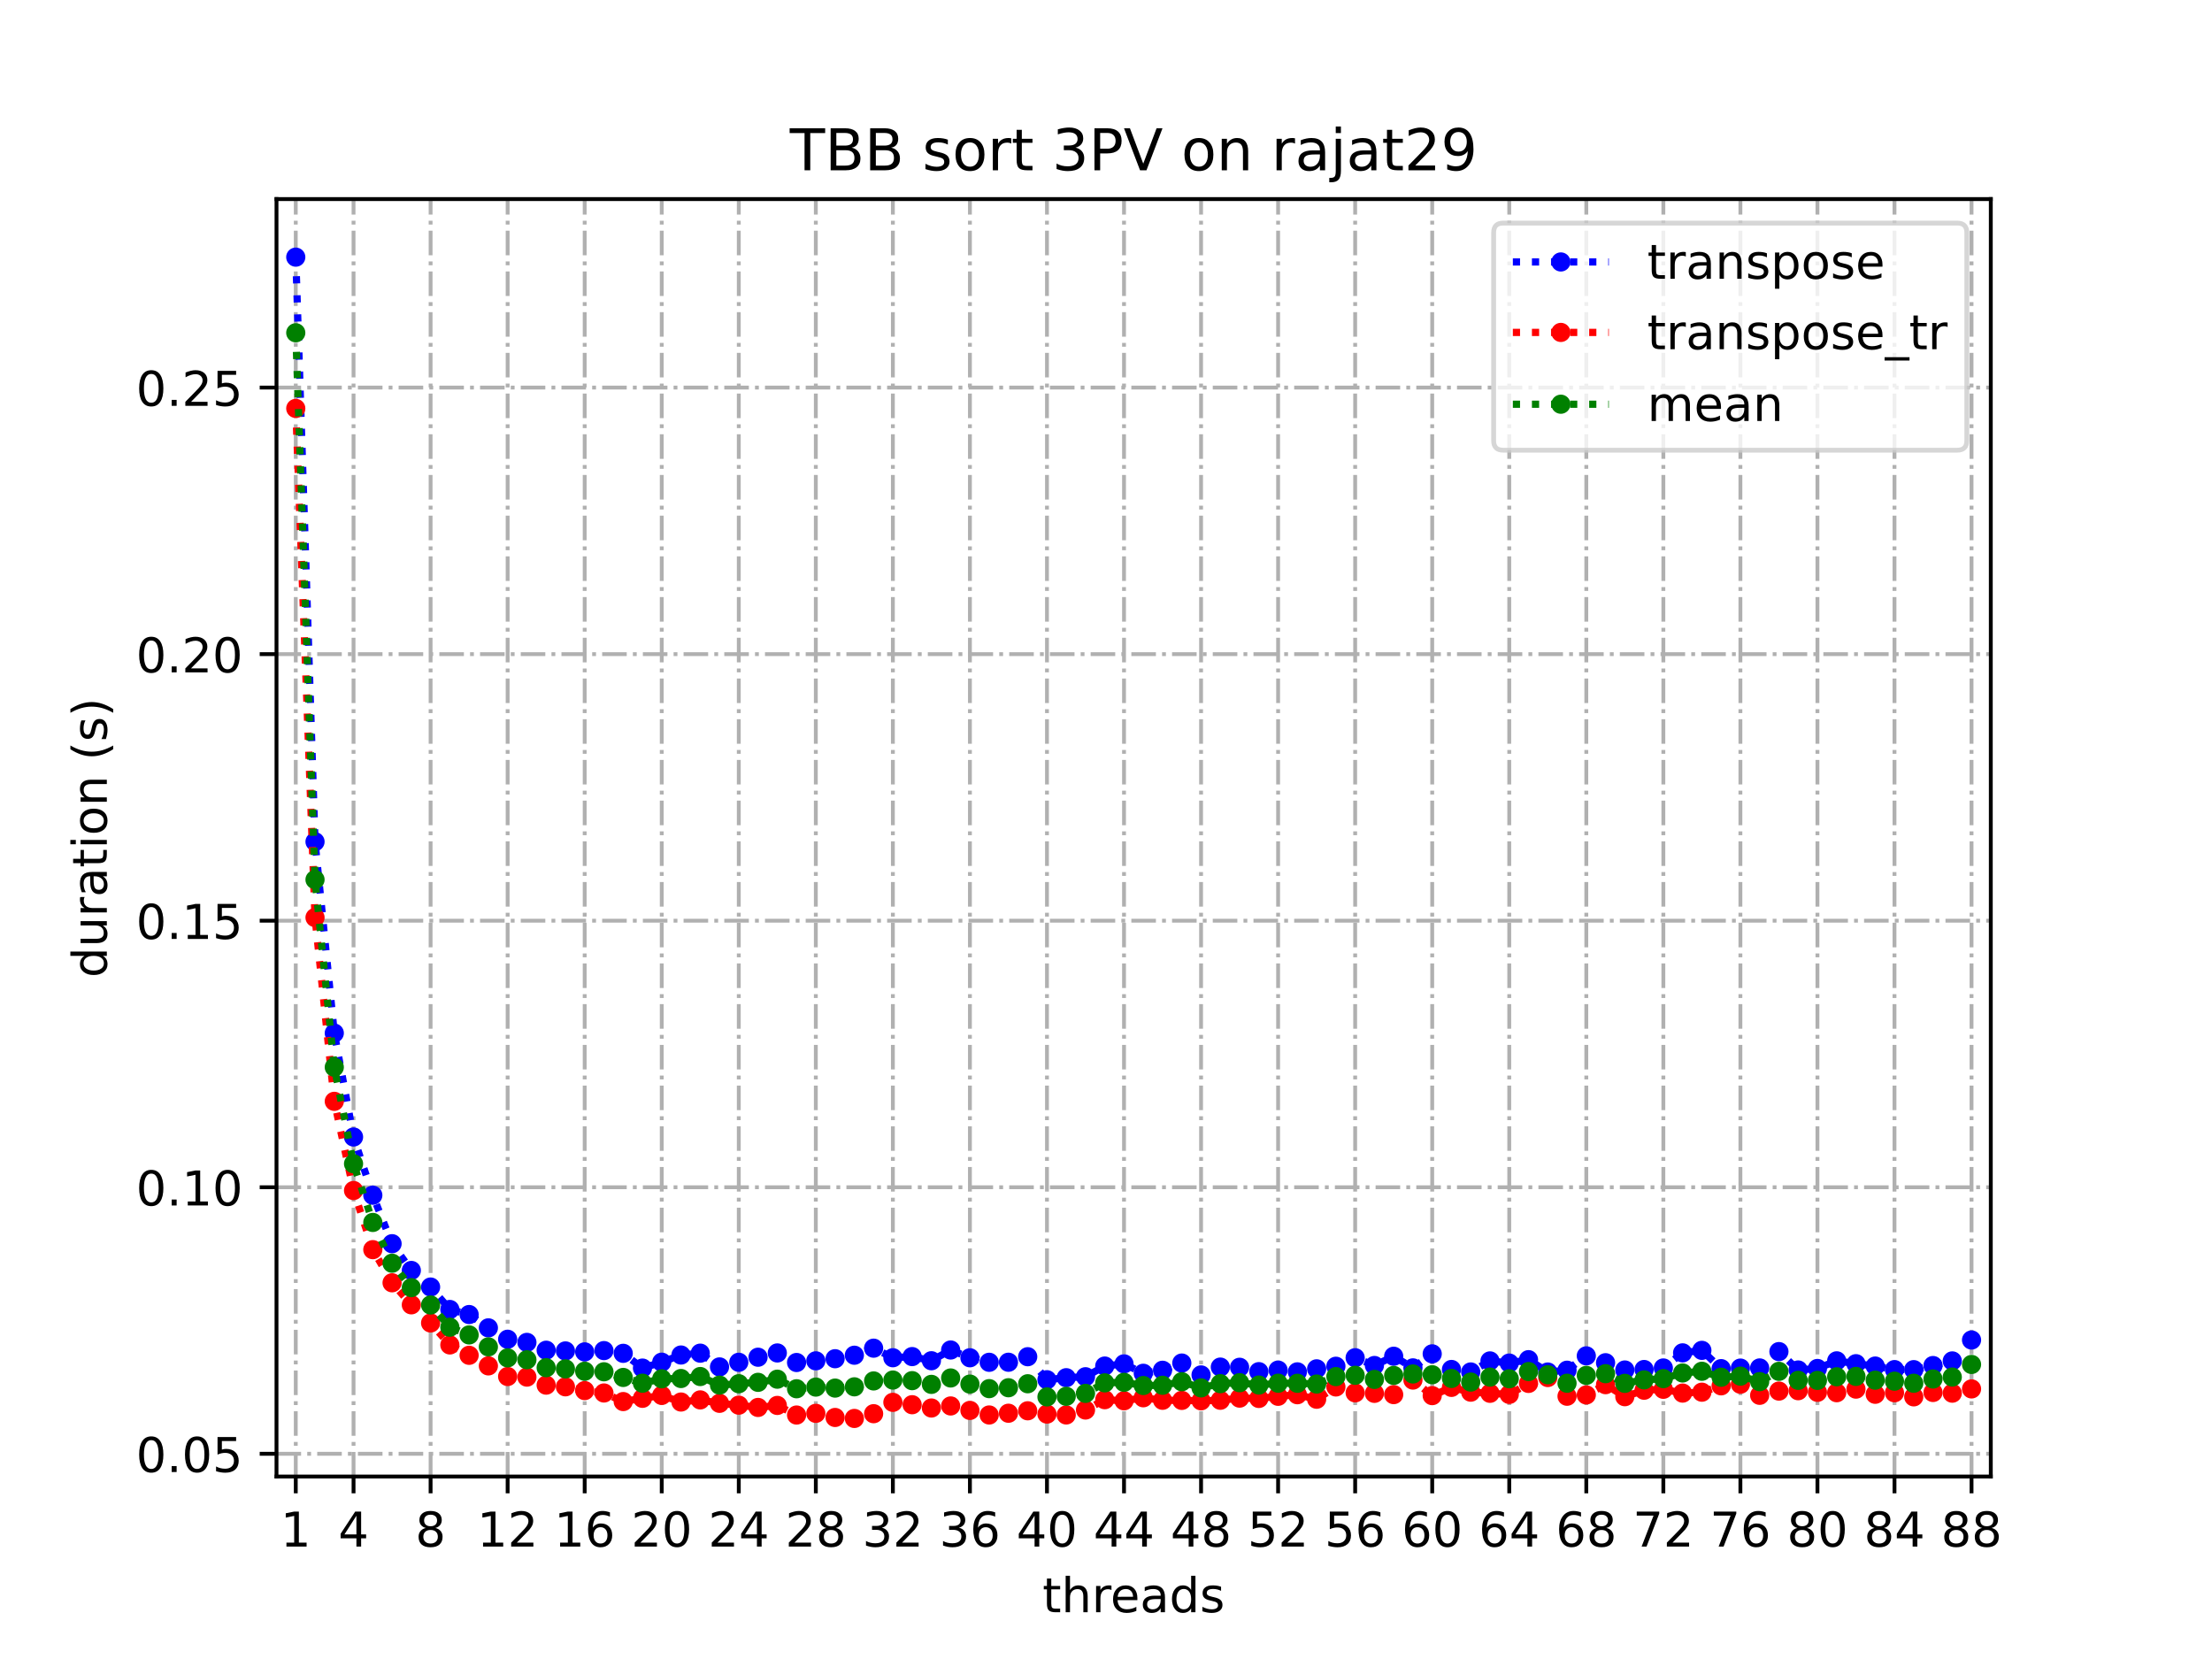 <?xml version="1.0" encoding="utf-8" standalone="no"?>
<!DOCTYPE svg PUBLIC "-//W3C//DTD SVG 1.1//EN"
  "http://www.w3.org/Graphics/SVG/1.1/DTD/svg11.dtd">
<!-- Created with matplotlib (https://matplotlib.org/) -->
<svg height="345.6pt" version="1.1" viewBox="0 0 460.8 345.6" width="460.8pt" xmlns="http://www.w3.org/2000/svg" xmlns:xlink="http://www.w3.org/1999/xlink">
 <defs>
  <style type="text/css">
*{stroke-linecap:butt;stroke-linejoin:round;}
  </style>
 </defs>
 <g id="figure_1">
  <g id="patch_1">
   <path d="M 0 345.6 
L 460.8 345.6 
L 460.8 0 
L 0 0 
z
" style="fill:#ffffff;"/>
  </g>
  <g id="axes_1">
   <g id="patch_2">
    <path d="M 57.6 307.584 
L 414.72 307.584 
L 414.72 41.472 
L 57.6 41.472 
z
" style="fill:#ffffff;"/>
   </g>
   <g id="matplotlib.axis_1">
    <g id="xtick_1">
     <g id="line2d_1">
      <path clip-path="url(#pc531af4489)" d="M 61.613 307.584 
L 61.613 41.472 
" style="fill:none;stroke:#b0b0b0;stroke-dasharray:5.12,1.28,0.8,1.28;stroke-dashoffset:0;stroke-width:0.8;"/>
     </g>
     <g id="line2d_2">
      <defs>
       <path d="M 0 0 
L 0 3.5 
" id="m40e01b5495" style="stroke:#000000;stroke-width:0.8;"/>
      </defs>
      <g>
       <use style="stroke:#000000;stroke-width:0.8;" x="61.613" xlink:href="#m40e01b5495" y="307.584"/>
      </g>
     </g>
     <g id="text_1">
      <!-- 1 -->
      <defs>
       <path d="M 12.406 8.297 
L 28.516 8.297 
L 28.516 63.922 
L 10.984 60.406 
L 10.984 69.391 
L 28.422 72.906 
L 38.281 72.906 
L 38.281 8.297 
L 54.391 8.297 
L 54.391 0 
L 12.406 0 
z
" id="DejaVuSans-49"/>
      </defs>
      <g transform="translate(58.431 322.182)scale(0.1 -0.1)">
       <use xlink:href="#DejaVuSans-49"/>
      </g>
     </g>
    </g>
    <g id="xtick_2">
     <g id="line2d_3">
      <path clip-path="url(#pc531af4489)" d="M 73.65 307.584 
L 73.65 41.472 
" style="fill:none;stroke:#b0b0b0;stroke-dasharray:5.12,1.28,0.8,1.28;stroke-dashoffset:0;stroke-width:0.8;"/>
     </g>
     <g id="line2d_4">
      <g>
       <use style="stroke:#000000;stroke-width:0.8;" x="73.65" xlink:href="#m40e01b5495" y="307.584"/>
      </g>
     </g>
     <g id="text_2">
      <!-- 4 -->
      <defs>
       <path d="M 37.797 64.312 
L 12.891 25.391 
L 37.797 25.391 
z
M 35.203 72.906 
L 47.609 72.906 
L 47.609 25.391 
L 58.016 25.391 
L 58.016 17.188 
L 47.609 17.188 
L 47.609 0 
L 37.797 0 
L 37.797 17.188 
L 4.891 17.188 
L 4.891 26.703 
z
" id="DejaVuSans-52"/>
      </defs>
      <g transform="translate(70.469 322.182)scale(0.1 -0.1)">
       <use xlink:href="#DejaVuSans-52"/>
      </g>
     </g>
    </g>
    <g id="xtick_3">
     <g id="line2d_5">
      <path clip-path="url(#pc531af4489)" d="M 89.701 307.584 
L 89.701 41.472 
" style="fill:none;stroke:#b0b0b0;stroke-dasharray:5.12,1.28,0.8,1.28;stroke-dashoffset:0;stroke-width:0.8;"/>
     </g>
     <g id="line2d_6">
      <g>
       <use style="stroke:#000000;stroke-width:0.8;" x="89.701" xlink:href="#m40e01b5495" y="307.584"/>
      </g>
     </g>
     <g id="text_3">
      <!-- 8 -->
      <defs>
       <path d="M 31.781 34.625 
Q 24.75 34.625 20.719 30.859 
Q 16.703 27.094 16.703 20.516 
Q 16.703 13.922 20.719 10.156 
Q 24.75 6.391 31.781 6.391 
Q 38.812 6.391 42.859 10.172 
Q 46.922 13.969 46.922 20.516 
Q 46.922 27.094 42.891 30.859 
Q 38.875 34.625 31.781 34.625 
z
M 21.922 38.812 
Q 15.578 40.375 12.031 44.719 
Q 8.5 49.078 8.5 55.328 
Q 8.5 64.062 14.719 69.141 
Q 20.953 74.219 31.781 74.219 
Q 42.672 74.219 48.875 69.141 
Q 55.078 64.062 55.078 55.328 
Q 55.078 49.078 51.531 44.719 
Q 48 40.375 41.703 38.812 
Q 48.828 37.156 52.797 32.312 
Q 56.781 27.484 56.781 20.516 
Q 56.781 9.906 50.312 4.234 
Q 43.844 -1.422 31.781 -1.422 
Q 19.734 -1.422 13.25 4.234 
Q 6.781 9.906 6.781 20.516 
Q 6.781 27.484 10.781 32.312 
Q 14.797 37.156 21.922 38.812 
z
M 18.312 54.391 
Q 18.312 48.734 21.844 45.562 
Q 25.391 42.391 31.781 42.391 
Q 38.141 42.391 41.719 45.562 
Q 45.312 48.734 45.312 54.391 
Q 45.312 60.062 41.719 63.234 
Q 38.141 66.406 31.781 66.406 
Q 25.391 66.406 21.844 63.234 
Q 18.312 60.062 18.312 54.391 
z
" id="DejaVuSans-56"/>
      </defs>
      <g transform="translate(86.519 322.182)scale(0.1 -0.1)">
       <use xlink:href="#DejaVuSans-56"/>
      </g>
     </g>
    </g>
    <g id="xtick_4">
     <g id="line2d_7">
      <path clip-path="url(#pc531af4489)" d="M 105.751 307.584 
L 105.751 41.472 
" style="fill:none;stroke:#b0b0b0;stroke-dasharray:5.12,1.28,0.8,1.28;stroke-dashoffset:0;stroke-width:0.8;"/>
     </g>
     <g id="line2d_8">
      <g>
       <use style="stroke:#000000;stroke-width:0.8;" x="105.751" xlink:href="#m40e01b5495" y="307.584"/>
      </g>
     </g>
     <g id="text_4">
      <!-- 12 -->
      <defs>
       <path d="M 19.188 8.297 
L 53.609 8.297 
L 53.609 0 
L 7.328 0 
L 7.328 8.297 
Q 12.938 14.109 22.625 23.891 
Q 32.328 33.688 34.812 36.531 
Q 39.547 41.844 41.422 45.531 
Q 43.312 49.219 43.312 52.781 
Q 43.312 58.594 39.234 62.25 
Q 35.156 65.922 28.609 65.922 
Q 23.969 65.922 18.812 64.312 
Q 13.672 62.703 7.812 59.422 
L 7.812 69.391 
Q 13.766 71.781 18.938 73 
Q 24.125 74.219 28.422 74.219 
Q 39.75 74.219 46.484 68.547 
Q 53.219 62.891 53.219 53.422 
Q 53.219 48.922 51.531 44.891 
Q 49.859 40.875 45.406 35.406 
Q 44.188 33.984 37.641 27.219 
Q 31.109 20.453 19.188 8.297 
z
" id="DejaVuSans-50"/>
      </defs>
      <g transform="translate(99.389 322.182)scale(0.1 -0.1)">
       <use xlink:href="#DejaVuSans-49"/>
       <use x="63.623" xlink:href="#DejaVuSans-50"/>
      </g>
     </g>
    </g>
    <g id="xtick_5">
     <g id="line2d_9">
      <path clip-path="url(#pc531af4489)" d="M 121.801 307.584 
L 121.801 41.472 
" style="fill:none;stroke:#b0b0b0;stroke-dasharray:5.12,1.28,0.8,1.28;stroke-dashoffset:0;stroke-width:0.8;"/>
     </g>
     <g id="line2d_10">
      <g>
       <use style="stroke:#000000;stroke-width:0.8;" x="121.801" xlink:href="#m40e01b5495" y="307.584"/>
      </g>
     </g>
     <g id="text_5">
      <!-- 16 -->
      <defs>
       <path d="M 33.016 40.375 
Q 26.375 40.375 22.484 35.828 
Q 18.609 31.297 18.609 23.391 
Q 18.609 15.531 22.484 10.953 
Q 26.375 6.391 33.016 6.391 
Q 39.656 6.391 43.531 10.953 
Q 47.406 15.531 47.406 23.391 
Q 47.406 31.297 43.531 35.828 
Q 39.656 40.375 33.016 40.375 
z
M 52.594 71.297 
L 52.594 62.312 
Q 48.875 64.062 45.094 64.984 
Q 41.312 65.922 37.594 65.922 
Q 27.828 65.922 22.672 59.328 
Q 17.531 52.734 16.797 39.406 
Q 19.672 43.656 24.016 45.922 
Q 28.375 48.188 33.594 48.188 
Q 44.578 48.188 50.953 41.516 
Q 57.328 34.859 57.328 23.391 
Q 57.328 12.156 50.688 5.359 
Q 44.047 -1.422 33.016 -1.422 
Q 20.359 -1.422 13.672 8.266 
Q 6.984 17.969 6.984 36.375 
Q 6.984 53.656 15.188 63.938 
Q 23.391 74.219 37.203 74.219 
Q 40.922 74.219 44.703 73.484 
Q 48.484 72.75 52.594 71.297 
z
" id="DejaVuSans-54"/>
      </defs>
      <g transform="translate(115.439 322.182)scale(0.1 -0.1)">
       <use xlink:href="#DejaVuSans-49"/>
       <use x="63.623" xlink:href="#DejaVuSans-54"/>
      </g>
     </g>
    </g>
    <g id="xtick_6">
     <g id="line2d_11">
      <path clip-path="url(#pc531af4489)" d="M 137.852 307.584 
L 137.852 41.472 
" style="fill:none;stroke:#b0b0b0;stroke-dasharray:5.12,1.28,0.8,1.28;stroke-dashoffset:0;stroke-width:0.8;"/>
     </g>
     <g id="line2d_12">
      <g>
       <use style="stroke:#000000;stroke-width:0.8;" x="137.852" xlink:href="#m40e01b5495" y="307.584"/>
      </g>
     </g>
     <g id="text_6">
      <!-- 20 -->
      <defs>
       <path d="M 31.781 66.406 
Q 24.172 66.406 20.328 58.906 
Q 16.5 51.422 16.5 36.375 
Q 16.5 21.391 20.328 13.891 
Q 24.172 6.391 31.781 6.391 
Q 39.453 6.391 43.281 13.891 
Q 47.125 21.391 47.125 36.375 
Q 47.125 51.422 43.281 58.906 
Q 39.453 66.406 31.781 66.406 
z
M 31.781 74.219 
Q 44.047 74.219 50.516 64.516 
Q 56.984 54.828 56.984 36.375 
Q 56.984 17.969 50.516 8.266 
Q 44.047 -1.422 31.781 -1.422 
Q 19.531 -1.422 13.062 8.266 
Q 6.594 17.969 6.594 36.375 
Q 6.594 54.828 13.062 64.516 
Q 19.531 74.219 31.781 74.219 
z
" id="DejaVuSans-48"/>
      </defs>
      <g transform="translate(131.489 322.182)scale(0.1 -0.1)">
       <use xlink:href="#DejaVuSans-50"/>
       <use x="63.623" xlink:href="#DejaVuSans-48"/>
      </g>
     </g>
    </g>
    <g id="xtick_7">
     <g id="line2d_13">
      <path clip-path="url(#pc531af4489)" d="M 153.902 307.584 
L 153.902 41.472 
" style="fill:none;stroke:#b0b0b0;stroke-dasharray:5.12,1.28,0.8,1.28;stroke-dashoffset:0;stroke-width:0.8;"/>
     </g>
     <g id="line2d_14">
      <g>
       <use style="stroke:#000000;stroke-width:0.8;" x="153.902" xlink:href="#m40e01b5495" y="307.584"/>
      </g>
     </g>
     <g id="text_7">
      <!-- 24 -->
      <g transform="translate(147.54 322.182)scale(0.1 -0.1)">
       <use xlink:href="#DejaVuSans-50"/>
       <use x="63.623" xlink:href="#DejaVuSans-52"/>
      </g>
     </g>
    </g>
    <g id="xtick_8">
     <g id="line2d_15">
      <path clip-path="url(#pc531af4489)" d="M 169.952 307.584 
L 169.952 41.472 
" style="fill:none;stroke:#b0b0b0;stroke-dasharray:5.12,1.28,0.8,1.28;stroke-dashoffset:0;stroke-width:0.8;"/>
     </g>
     <g id="line2d_16">
      <g>
       <use style="stroke:#000000;stroke-width:0.8;" x="169.952" xlink:href="#m40e01b5495" y="307.584"/>
      </g>
     </g>
     <g id="text_8">
      <!-- 28 -->
      <g transform="translate(163.59 322.182)scale(0.1 -0.1)">
       <use xlink:href="#DejaVuSans-50"/>
       <use x="63.623" xlink:href="#DejaVuSans-56"/>
      </g>
     </g>
    </g>
    <g id="xtick_9">
     <g id="line2d_17">
      <path clip-path="url(#pc531af4489)" d="M 186.003 307.584 
L 186.003 41.472 
" style="fill:none;stroke:#b0b0b0;stroke-dasharray:5.12,1.28,0.8,1.28;stroke-dashoffset:0;stroke-width:0.8;"/>
     </g>
     <g id="line2d_18">
      <g>
       <use style="stroke:#000000;stroke-width:0.8;" x="186.003" xlink:href="#m40e01b5495" y="307.584"/>
      </g>
     </g>
     <g id="text_9">
      <!-- 32 -->
      <defs>
       <path d="M 40.578 39.312 
Q 47.656 37.797 51.625 33 
Q 55.609 28.219 55.609 21.188 
Q 55.609 10.406 48.188 4.484 
Q 40.766 -1.422 27.094 -1.422 
Q 22.516 -1.422 17.656 -0.516 
Q 12.797 0.391 7.625 2.203 
L 7.625 11.719 
Q 11.719 9.328 16.594 8.109 
Q 21.484 6.891 26.812 6.891 
Q 36.078 6.891 40.938 10.547 
Q 45.797 14.203 45.797 21.188 
Q 45.797 27.641 41.281 31.266 
Q 36.766 34.906 28.719 34.906 
L 20.219 34.906 
L 20.219 43.016 
L 29.109 43.016 
Q 36.375 43.016 40.234 45.922 
Q 44.094 48.828 44.094 54.297 
Q 44.094 59.906 40.109 62.906 
Q 36.141 65.922 28.719 65.922 
Q 24.656 65.922 20.016 65.031 
Q 15.375 64.156 9.812 62.312 
L 9.812 71.094 
Q 15.438 72.656 20.344 73.438 
Q 25.25 74.219 29.594 74.219 
Q 40.828 74.219 47.359 69.109 
Q 53.906 64.016 53.906 55.328 
Q 53.906 49.266 50.438 45.094 
Q 46.969 40.922 40.578 39.312 
z
" id="DejaVuSans-51"/>
      </defs>
      <g transform="translate(179.64 322.182)scale(0.1 -0.1)">
       <use xlink:href="#DejaVuSans-51"/>
       <use x="63.623" xlink:href="#DejaVuSans-50"/>
      </g>
     </g>
    </g>
    <g id="xtick_10">
     <g id="line2d_19">
      <path clip-path="url(#pc531af4489)" d="M 202.053 307.584 
L 202.053 41.472 
" style="fill:none;stroke:#b0b0b0;stroke-dasharray:5.12,1.28,0.8,1.28;stroke-dashoffset:0;stroke-width:0.8;"/>
     </g>
     <g id="line2d_20">
      <g>
       <use style="stroke:#000000;stroke-width:0.8;" x="202.053" xlink:href="#m40e01b5495" y="307.584"/>
      </g>
     </g>
     <g id="text_10">
      <!-- 36 -->
      <g transform="translate(195.691 322.182)scale(0.1 -0.1)">
       <use xlink:href="#DejaVuSans-51"/>
       <use x="63.623" xlink:href="#DejaVuSans-54"/>
      </g>
     </g>
    </g>
    <g id="xtick_11">
     <g id="line2d_21">
      <path clip-path="url(#pc531af4489)" d="M 218.103 307.584 
L 218.103 41.472 
" style="fill:none;stroke:#b0b0b0;stroke-dasharray:5.12,1.28,0.8,1.28;stroke-dashoffset:0;stroke-width:0.8;"/>
     </g>
     <g id="line2d_22">
      <g>
       <use style="stroke:#000000;stroke-width:0.8;" x="218.103" xlink:href="#m40e01b5495" y="307.584"/>
      </g>
     </g>
     <g id="text_11">
      <!-- 40 -->
      <g transform="translate(211.741 322.182)scale(0.1 -0.1)">
       <use xlink:href="#DejaVuSans-52"/>
       <use x="63.623" xlink:href="#DejaVuSans-48"/>
      </g>
     </g>
    </g>
    <g id="xtick_12">
     <g id="line2d_23">
      <path clip-path="url(#pc531af4489)" d="M 234.154 307.584 
L 234.154 41.472 
" style="fill:none;stroke:#b0b0b0;stroke-dasharray:5.12,1.28,0.8,1.28;stroke-dashoffset:0;stroke-width:0.8;"/>
     </g>
     <g id="line2d_24">
      <g>
       <use style="stroke:#000000;stroke-width:0.8;" x="234.154" xlink:href="#m40e01b5495" y="307.584"/>
      </g>
     </g>
     <g id="text_12">
      <!-- 44 -->
      <g transform="translate(227.791 322.182)scale(0.1 -0.1)">
       <use xlink:href="#DejaVuSans-52"/>
       <use x="63.623" xlink:href="#DejaVuSans-52"/>
      </g>
     </g>
    </g>
    <g id="xtick_13">
     <g id="line2d_25">
      <path clip-path="url(#pc531af4489)" d="M 250.204 307.584 
L 250.204 41.472 
" style="fill:none;stroke:#b0b0b0;stroke-dasharray:5.12,1.28,0.8,1.28;stroke-dashoffset:0;stroke-width:0.8;"/>
     </g>
     <g id="line2d_26">
      <g>
       <use style="stroke:#000000;stroke-width:0.8;" x="250.204" xlink:href="#m40e01b5495" y="307.584"/>
      </g>
     </g>
     <g id="text_13">
      <!-- 48 -->
      <g transform="translate(243.842 322.182)scale(0.1 -0.1)">
       <use xlink:href="#DejaVuSans-52"/>
       <use x="63.623" xlink:href="#DejaVuSans-56"/>
      </g>
     </g>
    </g>
    <g id="xtick_14">
     <g id="line2d_27">
      <path clip-path="url(#pc531af4489)" d="M 266.254 307.584 
L 266.254 41.472 
" style="fill:none;stroke:#b0b0b0;stroke-dasharray:5.12,1.28,0.8,1.28;stroke-dashoffset:0;stroke-width:0.8;"/>
     </g>
     <g id="line2d_28">
      <g>
       <use style="stroke:#000000;stroke-width:0.8;" x="266.254" xlink:href="#m40e01b5495" y="307.584"/>
      </g>
     </g>
     <g id="text_14">
      <!-- 52 -->
      <defs>
       <path d="M 10.797 72.906 
L 49.516 72.906 
L 49.516 64.594 
L 19.828 64.594 
L 19.828 46.734 
Q 21.969 47.469 24.109 47.828 
Q 26.266 48.188 28.422 48.188 
Q 40.625 48.188 47.75 41.5 
Q 54.891 34.812 54.891 23.391 
Q 54.891 11.625 47.562 5.094 
Q 40.234 -1.422 26.906 -1.422 
Q 22.312 -1.422 17.547 -0.641 
Q 12.797 0.141 7.719 1.703 
L 7.719 11.625 
Q 12.109 9.234 16.797 8.062 
Q 21.484 6.891 26.703 6.891 
Q 35.156 6.891 40.078 11.328 
Q 45.016 15.766 45.016 23.391 
Q 45.016 31 40.078 35.438 
Q 35.156 39.891 26.703 39.891 
Q 22.75 39.891 18.812 39.016 
Q 14.891 38.141 10.797 36.281 
z
" id="DejaVuSans-53"/>
      </defs>
      <g transform="translate(259.892 322.182)scale(0.1 -0.1)">
       <use xlink:href="#DejaVuSans-53"/>
       <use x="63.623" xlink:href="#DejaVuSans-50"/>
      </g>
     </g>
    </g>
    <g id="xtick_15">
     <g id="line2d_29">
      <path clip-path="url(#pc531af4489)" d="M 282.305 307.584 
L 282.305 41.472 
" style="fill:none;stroke:#b0b0b0;stroke-dasharray:5.12,1.28,0.8,1.28;stroke-dashoffset:0;stroke-width:0.8;"/>
     </g>
     <g id="line2d_30">
      <g>
       <use style="stroke:#000000;stroke-width:0.8;" x="282.305" xlink:href="#m40e01b5495" y="307.584"/>
      </g>
     </g>
     <g id="text_15">
      <!-- 56 -->
      <g transform="translate(275.942 322.182)scale(0.1 -0.1)">
       <use xlink:href="#DejaVuSans-53"/>
       <use x="63.623" xlink:href="#DejaVuSans-54"/>
      </g>
     </g>
    </g>
    <g id="xtick_16">
     <g id="line2d_31">
      <path clip-path="url(#pc531af4489)" d="M 298.355 307.584 
L 298.355 41.472 
" style="fill:none;stroke:#b0b0b0;stroke-dasharray:5.12,1.28,0.8,1.28;stroke-dashoffset:0;stroke-width:0.8;"/>
     </g>
     <g id="line2d_32">
      <g>
       <use style="stroke:#000000;stroke-width:0.8;" x="298.355" xlink:href="#m40e01b5495" y="307.584"/>
      </g>
     </g>
     <g id="text_16">
      <!-- 60 -->
      <g transform="translate(291.993 322.182)scale(0.1 -0.1)">
       <use xlink:href="#DejaVuSans-54"/>
       <use x="63.623" xlink:href="#DejaVuSans-48"/>
      </g>
     </g>
    </g>
    <g id="xtick_17">
     <g id="line2d_33">
      <path clip-path="url(#pc531af4489)" d="M 314.405 307.584 
L 314.405 41.472 
" style="fill:none;stroke:#b0b0b0;stroke-dasharray:5.12,1.28,0.8,1.28;stroke-dashoffset:0;stroke-width:0.8;"/>
     </g>
     <g id="line2d_34">
      <g>
       <use style="stroke:#000000;stroke-width:0.8;" x="314.405" xlink:href="#m40e01b5495" y="307.584"/>
      </g>
     </g>
     <g id="text_17">
      <!-- 64 -->
      <g transform="translate(308.043 322.182)scale(0.1 -0.1)">
       <use xlink:href="#DejaVuSans-54"/>
       <use x="63.623" xlink:href="#DejaVuSans-52"/>
      </g>
     </g>
    </g>
    <g id="xtick_18">
     <g id="line2d_35">
      <path clip-path="url(#pc531af4489)" d="M 330.456 307.584 
L 330.456 41.472 
" style="fill:none;stroke:#b0b0b0;stroke-dasharray:5.12,1.28,0.8,1.28;stroke-dashoffset:0;stroke-width:0.8;"/>
     </g>
     <g id="line2d_36">
      <g>
       <use style="stroke:#000000;stroke-width:0.8;" x="330.456" xlink:href="#m40e01b5495" y="307.584"/>
      </g>
     </g>
     <g id="text_18">
      <!-- 68 -->
      <g transform="translate(324.093 322.182)scale(0.1 -0.1)">
       <use xlink:href="#DejaVuSans-54"/>
       <use x="63.623" xlink:href="#DejaVuSans-56"/>
      </g>
     </g>
    </g>
    <g id="xtick_19">
     <g id="line2d_37">
      <path clip-path="url(#pc531af4489)" d="M 346.506 307.584 
L 346.506 41.472 
" style="fill:none;stroke:#b0b0b0;stroke-dasharray:5.12,1.28,0.8,1.28;stroke-dashoffset:0;stroke-width:0.8;"/>
     </g>
     <g id="line2d_38">
      <g>
       <use style="stroke:#000000;stroke-width:0.8;" x="346.506" xlink:href="#m40e01b5495" y="307.584"/>
      </g>
     </g>
     <g id="text_19">
      <!-- 72 -->
      <defs>
       <path d="M 8.203 72.906 
L 55.078 72.906 
L 55.078 68.703 
L 28.609 0 
L 18.312 0 
L 43.219 64.594 
L 8.203 64.594 
z
" id="DejaVuSans-55"/>
      </defs>
      <g transform="translate(340.144 322.182)scale(0.1 -0.1)">
       <use xlink:href="#DejaVuSans-55"/>
       <use x="63.623" xlink:href="#DejaVuSans-50"/>
      </g>
     </g>
    </g>
    <g id="xtick_20">
     <g id="line2d_39">
      <path clip-path="url(#pc531af4489)" d="M 362.556 307.584 
L 362.556 41.472 
" style="fill:none;stroke:#b0b0b0;stroke-dasharray:5.12,1.28,0.8,1.28;stroke-dashoffset:0;stroke-width:0.8;"/>
     </g>
     <g id="line2d_40">
      <g>
       <use style="stroke:#000000;stroke-width:0.8;" x="362.556" xlink:href="#m40e01b5495" y="307.584"/>
      </g>
     </g>
     <g id="text_20">
      <!-- 76 -->
      <g transform="translate(356.194 322.182)scale(0.1 -0.1)">
       <use xlink:href="#DejaVuSans-55"/>
       <use x="63.623" xlink:href="#DejaVuSans-54"/>
      </g>
     </g>
    </g>
    <g id="xtick_21">
     <g id="line2d_41">
      <path clip-path="url(#pc531af4489)" d="M 378.607 307.584 
L 378.607 41.472 
" style="fill:none;stroke:#b0b0b0;stroke-dasharray:5.12,1.28,0.8,1.28;stroke-dashoffset:0;stroke-width:0.8;"/>
     </g>
     <g id="line2d_42">
      <g>
       <use style="stroke:#000000;stroke-width:0.8;" x="378.607" xlink:href="#m40e01b5495" y="307.584"/>
      </g>
     </g>
     <g id="text_21">
      <!-- 80 -->
      <g transform="translate(372.244 322.182)scale(0.1 -0.1)">
       <use xlink:href="#DejaVuSans-56"/>
       <use x="63.623" xlink:href="#DejaVuSans-48"/>
      </g>
     </g>
    </g>
    <g id="xtick_22">
     <g id="line2d_43">
      <path clip-path="url(#pc531af4489)" d="M 394.657 307.584 
L 394.657 41.472 
" style="fill:none;stroke:#b0b0b0;stroke-dasharray:5.12,1.28,0.8,1.28;stroke-dashoffset:0;stroke-width:0.8;"/>
     </g>
     <g id="line2d_44">
      <g>
       <use style="stroke:#000000;stroke-width:0.8;" x="394.657" xlink:href="#m40e01b5495" y="307.584"/>
      </g>
     </g>
     <g id="text_22">
      <!-- 84 -->
      <g transform="translate(388.295 322.182)scale(0.1 -0.1)">
       <use xlink:href="#DejaVuSans-56"/>
       <use x="63.623" xlink:href="#DejaVuSans-52"/>
      </g>
     </g>
    </g>
    <g id="xtick_23">
     <g id="line2d_45">
      <path clip-path="url(#pc531af4489)" d="M 410.707 307.584 
L 410.707 41.472 
" style="fill:none;stroke:#b0b0b0;stroke-dasharray:5.12,1.28,0.8,1.28;stroke-dashoffset:0;stroke-width:0.8;"/>
     </g>
     <g id="line2d_46">
      <g>
       <use style="stroke:#000000;stroke-width:0.8;" x="410.707" xlink:href="#m40e01b5495" y="307.584"/>
      </g>
     </g>
     <g id="text_23">
      <!-- 88 -->
      <g transform="translate(404.345 322.182)scale(0.1 -0.1)">
       <use xlink:href="#DejaVuSans-56"/>
       <use x="63.623" xlink:href="#DejaVuSans-56"/>
      </g>
     </g>
    </g>
    <g id="text_24">
     <!-- threads -->
     <defs>
      <path d="M 18.312 70.219 
L 18.312 54.688 
L 36.812 54.688 
L 36.812 47.703 
L 18.312 47.703 
L 18.312 18.016 
Q 18.312 11.328 20.141 9.422 
Q 21.969 7.516 27.594 7.516 
L 36.812 7.516 
L 36.812 0 
L 27.594 0 
Q 17.188 0 13.234 3.875 
Q 9.281 7.766 9.281 18.016 
L 9.281 47.703 
L 2.688 47.703 
L 2.688 54.688 
L 9.281 54.688 
L 9.281 70.219 
z
" id="DejaVuSans-116"/>
      <path d="M 54.891 33.016 
L 54.891 0 
L 45.906 0 
L 45.906 32.719 
Q 45.906 40.484 42.875 44.328 
Q 39.844 48.188 33.797 48.188 
Q 26.516 48.188 22.312 43.547 
Q 18.109 38.922 18.109 30.906 
L 18.109 0 
L 9.078 0 
L 9.078 75.984 
L 18.109 75.984 
L 18.109 46.188 
Q 21.344 51.125 25.703 53.562 
Q 30.078 56 35.797 56 
Q 45.219 56 50.047 50.172 
Q 54.891 44.344 54.891 33.016 
z
" id="DejaVuSans-104"/>
      <path d="M 41.109 46.297 
Q 39.594 47.172 37.812 47.578 
Q 36.031 48 33.891 48 
Q 26.266 48 22.188 43.047 
Q 18.109 38.094 18.109 28.812 
L 18.109 0 
L 9.078 0 
L 9.078 54.688 
L 18.109 54.688 
L 18.109 46.188 
Q 20.953 51.172 25.484 53.578 
Q 30.031 56 36.531 56 
Q 37.453 56 38.578 55.875 
Q 39.703 55.766 41.062 55.516 
z
" id="DejaVuSans-114"/>
      <path d="M 56.203 29.594 
L 56.203 25.203 
L 14.891 25.203 
Q 15.484 15.922 20.484 11.062 
Q 25.484 6.203 34.422 6.203 
Q 39.594 6.203 44.453 7.469 
Q 49.312 8.734 54.109 11.281 
L 54.109 2.781 
Q 49.266 0.734 44.188 -0.344 
Q 39.109 -1.422 33.891 -1.422 
Q 20.797 -1.422 13.156 6.188 
Q 5.516 13.812 5.516 26.812 
Q 5.516 40.234 12.766 48.109 
Q 20.016 56 32.328 56 
Q 43.359 56 49.781 48.891 
Q 56.203 41.797 56.203 29.594 
z
M 47.219 32.234 
Q 47.125 39.594 43.094 43.984 
Q 39.062 48.391 32.422 48.391 
Q 24.906 48.391 20.391 44.141 
Q 15.875 39.891 15.188 32.172 
z
" id="DejaVuSans-101"/>
      <path d="M 34.281 27.484 
Q 23.391 27.484 19.188 25 
Q 14.984 22.516 14.984 16.5 
Q 14.984 11.719 18.141 8.906 
Q 21.297 6.109 26.703 6.109 
Q 34.188 6.109 38.703 11.406 
Q 43.219 16.703 43.219 25.484 
L 43.219 27.484 
z
M 52.203 31.203 
L 52.203 0 
L 43.219 0 
L 43.219 8.297 
Q 40.141 3.328 35.547 0.953 
Q 30.953 -1.422 24.312 -1.422 
Q 15.922 -1.422 10.953 3.297 
Q 6 8.016 6 15.922 
Q 6 25.141 12.172 29.828 
Q 18.359 34.516 30.609 34.516 
L 43.219 34.516 
L 43.219 35.406 
Q 43.219 41.609 39.141 45 
Q 35.062 48.391 27.688 48.391 
Q 23 48.391 18.547 47.266 
Q 14.109 46.141 10.016 43.891 
L 10.016 52.203 
Q 14.938 54.109 19.578 55.047 
Q 24.219 56 28.609 56 
Q 40.484 56 46.344 49.844 
Q 52.203 43.703 52.203 31.203 
z
" id="DejaVuSans-97"/>
      <path d="M 45.406 46.391 
L 45.406 75.984 
L 54.391 75.984 
L 54.391 0 
L 45.406 0 
L 45.406 8.203 
Q 42.578 3.328 38.25 0.953 
Q 33.938 -1.422 27.875 -1.422 
Q 17.969 -1.422 11.734 6.484 
Q 5.516 14.406 5.516 27.297 
Q 5.516 40.188 11.734 48.094 
Q 17.969 56 27.875 56 
Q 33.938 56 38.25 53.625 
Q 42.578 51.266 45.406 46.391 
z
M 14.797 27.297 
Q 14.797 17.391 18.875 11.75 
Q 22.953 6.109 30.078 6.109 
Q 37.203 6.109 41.297 11.75 
Q 45.406 17.391 45.406 27.297 
Q 45.406 37.203 41.297 42.844 
Q 37.203 48.484 30.078 48.484 
Q 22.953 48.484 18.875 42.844 
Q 14.797 37.203 14.797 27.297 
z
" id="DejaVuSans-100"/>
      <path d="M 44.281 53.078 
L 44.281 44.578 
Q 40.484 46.531 36.375 47.5 
Q 32.281 48.484 27.875 48.484 
Q 21.188 48.484 17.844 46.438 
Q 14.5 44.391 14.5 40.281 
Q 14.5 37.156 16.891 35.375 
Q 19.281 33.594 26.516 31.984 
L 29.594 31.297 
Q 39.156 29.25 43.188 25.516 
Q 47.219 21.781 47.219 15.094 
Q 47.219 7.469 41.188 3.016 
Q 35.156 -1.422 24.609 -1.422 
Q 20.219 -1.422 15.453 -0.562 
Q 10.688 0.297 5.422 2 
L 5.422 11.281 
Q 10.406 8.688 15.234 7.391 
Q 20.062 6.109 24.812 6.109 
Q 31.156 6.109 34.562 8.281 
Q 37.984 10.453 37.984 14.406 
Q 37.984 18.062 35.516 20.016 
Q 33.062 21.969 24.703 23.781 
L 21.578 24.516 
Q 13.234 26.266 9.516 29.906 
Q 5.812 33.547 5.812 39.891 
Q 5.812 47.609 11.281 51.797 
Q 16.75 56 26.812 56 
Q 31.781 56 36.172 55.266 
Q 40.578 54.547 44.281 53.078 
z
" id="DejaVuSans-115"/>
     </defs>
     <g transform="translate(217.169 335.861)scale(0.1 -0.1)">
      <use xlink:href="#DejaVuSans-116"/>
      <use x="39.209" xlink:href="#DejaVuSans-104"/>
      <use x="102.588" xlink:href="#DejaVuSans-114"/>
      <use x="141.451" xlink:href="#DejaVuSans-101"/>
      <use x="202.975" xlink:href="#DejaVuSans-97"/>
      <use x="264.254" xlink:href="#DejaVuSans-100"/>
      <use x="327.73" xlink:href="#DejaVuSans-115"/>
     </g>
    </g>
   </g>
   <g id="matplotlib.axis_2">
    <g id="ytick_1">
     <g id="line2d_47">
      <path clip-path="url(#pc531af4489)" d="M 57.6 302.851 
L 414.72 302.851 
" style="fill:none;stroke:#b0b0b0;stroke-dasharray:5.12,1.28,0.8,1.28;stroke-dashoffset:0;stroke-width:0.8;"/>
     </g>
     <g id="line2d_48">
      <defs>
       <path d="M 0 0 
L -3.5 0 
" id="m7ac4ae5055" style="stroke:#000000;stroke-width:0.8;"/>
      </defs>
      <g>
       <use style="stroke:#000000;stroke-width:0.8;" x="57.6" xlink:href="#m7ac4ae5055" y="302.851"/>
      </g>
     </g>
     <g id="text_25">
      <!-- 0.05 -->
      <defs>
       <path d="M 10.688 12.406 
L 21 12.406 
L 21 0 
L 10.688 0 
z
" id="DejaVuSans-46"/>
      </defs>
      <g transform="translate(28.334 306.65)scale(0.1 -0.1)">
       <use xlink:href="#DejaVuSans-48"/>
       <use x="63.623" xlink:href="#DejaVuSans-46"/>
       <use x="95.41" xlink:href="#DejaVuSans-48"/>
       <use x="159.033" xlink:href="#DejaVuSans-53"/>
      </g>
     </g>
    </g>
    <g id="ytick_2">
     <g id="line2d_49">
      <path clip-path="url(#pc531af4489)" d="M 57.6 247.323 
L 414.72 247.323 
" style="fill:none;stroke:#b0b0b0;stroke-dasharray:5.12,1.28,0.8,1.28;stroke-dashoffset:0;stroke-width:0.8;"/>
     </g>
     <g id="line2d_50">
      <g>
       <use style="stroke:#000000;stroke-width:0.8;" x="57.6" xlink:href="#m7ac4ae5055" y="247.323"/>
      </g>
     </g>
     <g id="text_26">
      <!-- 0.10 -->
      <g transform="translate(28.334 251.123)scale(0.1 -0.1)">
       <use xlink:href="#DejaVuSans-48"/>
       <use x="63.623" xlink:href="#DejaVuSans-46"/>
       <use x="95.41" xlink:href="#DejaVuSans-49"/>
       <use x="159.033" xlink:href="#DejaVuSans-48"/>
      </g>
     </g>
    </g>
    <g id="ytick_3">
     <g id="line2d_51">
      <path clip-path="url(#pc531af4489)" d="M 57.6 191.796 
L 414.72 191.796 
" style="fill:none;stroke:#b0b0b0;stroke-dasharray:5.12,1.28,0.8,1.28;stroke-dashoffset:0;stroke-width:0.8;"/>
     </g>
     <g id="line2d_52">
      <g>
       <use style="stroke:#000000;stroke-width:0.8;" x="57.6" xlink:href="#m7ac4ae5055" y="191.796"/>
      </g>
     </g>
     <g id="text_27">
      <!-- 0.15 -->
      <g transform="translate(28.334 195.595)scale(0.1 -0.1)">
       <use xlink:href="#DejaVuSans-48"/>
       <use x="63.623" xlink:href="#DejaVuSans-46"/>
       <use x="95.41" xlink:href="#DejaVuSans-49"/>
       <use x="159.033" xlink:href="#DejaVuSans-53"/>
      </g>
     </g>
    </g>
    <g id="ytick_4">
     <g id="line2d_53">
      <path clip-path="url(#pc531af4489)" d="M 57.6 136.268 
L 414.72 136.268 
" style="fill:none;stroke:#b0b0b0;stroke-dasharray:5.12,1.28,0.8,1.28;stroke-dashoffset:0;stroke-width:0.8;"/>
     </g>
     <g id="line2d_54">
      <g>
       <use style="stroke:#000000;stroke-width:0.8;" x="57.6" xlink:href="#m7ac4ae5055" y="136.268"/>
      </g>
     </g>
     <g id="text_28">
      <!-- 0.20 -->
      <g transform="translate(28.334 140.068)scale(0.1 -0.1)">
       <use xlink:href="#DejaVuSans-48"/>
       <use x="63.623" xlink:href="#DejaVuSans-46"/>
       <use x="95.41" xlink:href="#DejaVuSans-50"/>
       <use x="159.033" xlink:href="#DejaVuSans-48"/>
      </g>
     </g>
    </g>
    <g id="ytick_5">
     <g id="line2d_55">
      <path clip-path="url(#pc531af4489)" d="M 57.6 80.741 
L 414.72 80.741 
" style="fill:none;stroke:#b0b0b0;stroke-dasharray:5.12,1.28,0.8,1.28;stroke-dashoffset:0;stroke-width:0.8;"/>
     </g>
     <g id="line2d_56">
      <g>
       <use style="stroke:#000000;stroke-width:0.8;" x="57.6" xlink:href="#m7ac4ae5055" y="80.741"/>
      </g>
     </g>
     <g id="text_29">
      <!-- 0.25 -->
      <g transform="translate(28.334 84.54)scale(0.1 -0.1)">
       <use xlink:href="#DejaVuSans-48"/>
       <use x="63.623" xlink:href="#DejaVuSans-46"/>
       <use x="95.41" xlink:href="#DejaVuSans-50"/>
       <use x="159.033" xlink:href="#DejaVuSans-53"/>
      </g>
     </g>
    </g>
    <g id="text_30">
     <!-- duration (s) -->
     <defs>
      <path d="M 8.5 21.578 
L 8.5 54.688 
L 17.484 54.688 
L 17.484 21.922 
Q 17.484 14.156 20.5 10.266 
Q 23.531 6.391 29.594 6.391 
Q 36.859 6.391 41.078 11.031 
Q 45.312 15.672 45.312 23.688 
L 45.312 54.688 
L 54.297 54.688 
L 54.297 0 
L 45.312 0 
L 45.312 8.406 
Q 42.047 3.422 37.719 1 
Q 33.406 -1.422 27.688 -1.422 
Q 18.266 -1.422 13.375 4.438 
Q 8.5 10.297 8.5 21.578 
z
M 31.109 56 
z
" id="DejaVuSans-117"/>
      <path d="M 9.422 54.688 
L 18.406 54.688 
L 18.406 0 
L 9.422 0 
z
M 9.422 75.984 
L 18.406 75.984 
L 18.406 64.594 
L 9.422 64.594 
z
" id="DejaVuSans-105"/>
      <path d="M 30.609 48.391 
Q 23.391 48.391 19.188 42.75 
Q 14.984 37.109 14.984 27.297 
Q 14.984 17.484 19.156 11.844 
Q 23.344 6.203 30.609 6.203 
Q 37.797 6.203 41.984 11.859 
Q 46.188 17.531 46.188 27.297 
Q 46.188 37.016 41.984 42.703 
Q 37.797 48.391 30.609 48.391 
z
M 30.609 56 
Q 42.328 56 49.016 48.375 
Q 55.719 40.766 55.719 27.297 
Q 55.719 13.875 49.016 6.219 
Q 42.328 -1.422 30.609 -1.422 
Q 18.844 -1.422 12.172 6.219 
Q 5.516 13.875 5.516 27.297 
Q 5.516 40.766 12.172 48.375 
Q 18.844 56 30.609 56 
z
" id="DejaVuSans-111"/>
      <path d="M 54.891 33.016 
L 54.891 0 
L 45.906 0 
L 45.906 32.719 
Q 45.906 40.484 42.875 44.328 
Q 39.844 48.188 33.797 48.188 
Q 26.516 48.188 22.312 43.547 
Q 18.109 38.922 18.109 30.906 
L 18.109 0 
L 9.078 0 
L 9.078 54.688 
L 18.109 54.688 
L 18.109 46.188 
Q 21.344 51.125 25.703 53.562 
Q 30.078 56 35.797 56 
Q 45.219 56 50.047 50.172 
Q 54.891 44.344 54.891 33.016 
z
" id="DejaVuSans-110"/>
      <path id="DejaVuSans-32"/>
      <path d="M 31 75.875 
Q 24.469 64.656 21.281 53.656 
Q 18.109 42.672 18.109 31.391 
Q 18.109 20.125 21.312 9.062 
Q 24.516 -2 31 -13.188 
L 23.188 -13.188 
Q 15.875 -1.703 12.234 9.375 
Q 8.594 20.453 8.594 31.391 
Q 8.594 42.281 12.203 53.312 
Q 15.828 64.359 23.188 75.875 
z
" id="DejaVuSans-40"/>
      <path d="M 8.016 75.875 
L 15.828 75.875 
Q 23.141 64.359 26.781 53.312 
Q 30.422 42.281 30.422 31.391 
Q 30.422 20.453 26.781 9.375 
Q 23.141 -1.703 15.828 -13.188 
L 8.016 -13.188 
Q 14.5 -2 17.703 9.062 
Q 20.906 20.125 20.906 31.391 
Q 20.906 42.672 17.703 53.656 
Q 14.5 64.656 8.016 75.875 
z
" id="DejaVuSans-41"/>
     </defs>
     <g transform="translate(22.255 203.663)rotate(-90)scale(0.1 -0.1)">
      <use xlink:href="#DejaVuSans-100"/>
      <use x="63.477" xlink:href="#DejaVuSans-117"/>
      <use x="126.855" xlink:href="#DejaVuSans-114"/>
      <use x="167.969" xlink:href="#DejaVuSans-97"/>
      <use x="229.248" xlink:href="#DejaVuSans-116"/>
      <use x="268.457" xlink:href="#DejaVuSans-105"/>
      <use x="296.24" xlink:href="#DejaVuSans-111"/>
      <use x="357.422" xlink:href="#DejaVuSans-110"/>
      <use x="420.801" xlink:href="#DejaVuSans-32"/>
      <use x="452.588" xlink:href="#DejaVuSans-40"/>
      <use x="491.602" xlink:href="#DejaVuSans-115"/>
      <use x="543.701" xlink:href="#DejaVuSans-41"/>
     </g>
    </g>
   </g>
   <g id="line2d_57">
    <path clip-path="url(#pc531af4489)" d="M 61.613 53.568 
L 65.625 175.344 
L 69.638 215.212 
L 73.65 236.859 
L 77.663 248.99 
L 81.676 259.086 
L 85.688 264.658 
L 89.701 268.113 
L 93.713 272.789 
L 97.726 273.844 
L 101.738 276.618 
L 105.751 278.992 
L 109.764 279.645 
L 113.776 281.279 
L 117.789 281.424 
L 121.801 281.621 
L 125.814 281.354 
L 129.827 281.922 
L 133.839 284.997 
L 137.852 283.769 
L 141.864 282.275 
L 145.877 281.889 
L 149.889 284.754 
L 153.902 283.789 
L 157.915 282.735 
L 161.927 281.844 
L 165.94 283.834 
L 169.952 283.488 
L 173.965 283.047 
L 177.978 282.317 
L 181.99 280.849 
L 186.003 282.843 
L 190.015 282.602 
L 194.028 283.467 
L 198.04 281.23 
L 202.053 282.849 
L 206.066 283.791 
L 210.078 283.78 
L 214.091 282.629 
L 218.103 287.426 
L 222.116 287.001 
L 226.129 286.8 
L 230.141 284.573 
L 234.154 284.114 
L 238.166 286.08 
L 242.179 285.452 
L 246.191 283.947 
L 250.204 286.423 
L 254.217 284.791 
L 258.229 284.831 
L 262.242 285.741 
L 266.254 285.417 
L 270.267 285.783 
L 274.28 285.155 
L 278.292 284.616 
L 282.305 282.839 
L 286.317 284.458 
L 290.33 282.53 
L 294.342 284.955 
L 298.355 282.031 
L 302.368 285.287 
L 306.38 285.805 
L 310.393 283.504 
L 314.405 283.953 
L 318.418 283.246 
L 322.431 285.818 
L 326.443 285.442 
L 330.456 282.451 
L 334.468 283.88 
L 338.481 285.394 
L 342.493 285.294 
L 346.506 284.973 
L 350.519 281.825 
L 354.531 281.306 
L 358.544 285.113 
L 362.556 284.998 
L 366.569 284.968 
L 370.582 281.562 
L 374.594 285.391 
L 378.607 285.077 
L 382.619 283.489 
L 386.632 284.084 
L 390.644 284.574 
L 394.657 285.314 
L 398.67 285.321 
L 402.682 284.467 
L 406.695 283.506 
L 410.707 279.146 
" style="fill:none;stroke:#0000ff;stroke-dasharray:1.5,2.475;stroke-dashoffset:0;stroke-width:1.5;"/>
    <defs>
     <path d="M 0 1.5 
C 0.398 1.5 0.779 1.342 1.061 1.061 
C 1.342 0.779 1.5 0.398 1.5 0 
C 1.5 -0.398 1.342 -0.779 1.061 -1.061 
C 0.779 -1.342 0.398 -1.5 0 -1.5 
C -0.398 -1.5 -0.779 -1.342 -1.061 -1.061 
C -1.342 -0.779 -1.5 -0.398 -1.5 0 
C -1.5 0.398 -1.342 0.779 -1.061 1.061 
C -0.779 1.342 -0.398 1.5 0 1.5 
z
" id="m0465a26cbd" style="stroke:#0000ff;"/>
    </defs>
    <g clip-path="url(#pc531af4489)">
     <use style="fill:#0000ff;stroke:#0000ff;" x="61.613" xlink:href="#m0465a26cbd" y="53.568"/>
     <use style="fill:#0000ff;stroke:#0000ff;" x="65.625" xlink:href="#m0465a26cbd" y="175.344"/>
     <use style="fill:#0000ff;stroke:#0000ff;" x="69.638" xlink:href="#m0465a26cbd" y="215.212"/>
     <use style="fill:#0000ff;stroke:#0000ff;" x="73.65" xlink:href="#m0465a26cbd" y="236.859"/>
     <use style="fill:#0000ff;stroke:#0000ff;" x="77.663" xlink:href="#m0465a26cbd" y="248.99"/>
     <use style="fill:#0000ff;stroke:#0000ff;" x="81.676" xlink:href="#m0465a26cbd" y="259.086"/>
     <use style="fill:#0000ff;stroke:#0000ff;" x="85.688" xlink:href="#m0465a26cbd" y="264.658"/>
     <use style="fill:#0000ff;stroke:#0000ff;" x="89.701" xlink:href="#m0465a26cbd" y="268.113"/>
     <use style="fill:#0000ff;stroke:#0000ff;" x="93.713" xlink:href="#m0465a26cbd" y="272.789"/>
     <use style="fill:#0000ff;stroke:#0000ff;" x="97.726" xlink:href="#m0465a26cbd" y="273.844"/>
     <use style="fill:#0000ff;stroke:#0000ff;" x="101.738" xlink:href="#m0465a26cbd" y="276.618"/>
     <use style="fill:#0000ff;stroke:#0000ff;" x="105.751" xlink:href="#m0465a26cbd" y="278.992"/>
     <use style="fill:#0000ff;stroke:#0000ff;" x="109.764" xlink:href="#m0465a26cbd" y="279.645"/>
     <use style="fill:#0000ff;stroke:#0000ff;" x="113.776" xlink:href="#m0465a26cbd" y="281.279"/>
     <use style="fill:#0000ff;stroke:#0000ff;" x="117.789" xlink:href="#m0465a26cbd" y="281.424"/>
     <use style="fill:#0000ff;stroke:#0000ff;" x="121.801" xlink:href="#m0465a26cbd" y="281.621"/>
     <use style="fill:#0000ff;stroke:#0000ff;" x="125.814" xlink:href="#m0465a26cbd" y="281.354"/>
     <use style="fill:#0000ff;stroke:#0000ff;" x="129.827" xlink:href="#m0465a26cbd" y="281.922"/>
     <use style="fill:#0000ff;stroke:#0000ff;" x="133.839" xlink:href="#m0465a26cbd" y="284.997"/>
     <use style="fill:#0000ff;stroke:#0000ff;" x="137.852" xlink:href="#m0465a26cbd" y="283.769"/>
     <use style="fill:#0000ff;stroke:#0000ff;" x="141.864" xlink:href="#m0465a26cbd" y="282.275"/>
     <use style="fill:#0000ff;stroke:#0000ff;" x="145.877" xlink:href="#m0465a26cbd" y="281.889"/>
     <use style="fill:#0000ff;stroke:#0000ff;" x="149.889" xlink:href="#m0465a26cbd" y="284.754"/>
     <use style="fill:#0000ff;stroke:#0000ff;" x="153.902" xlink:href="#m0465a26cbd" y="283.789"/>
     <use style="fill:#0000ff;stroke:#0000ff;" x="157.915" xlink:href="#m0465a26cbd" y="282.735"/>
     <use style="fill:#0000ff;stroke:#0000ff;" x="161.927" xlink:href="#m0465a26cbd" y="281.844"/>
     <use style="fill:#0000ff;stroke:#0000ff;" x="165.94" xlink:href="#m0465a26cbd" y="283.834"/>
     <use style="fill:#0000ff;stroke:#0000ff;" x="169.952" xlink:href="#m0465a26cbd" y="283.488"/>
     <use style="fill:#0000ff;stroke:#0000ff;" x="173.965" xlink:href="#m0465a26cbd" y="283.047"/>
     <use style="fill:#0000ff;stroke:#0000ff;" x="177.978" xlink:href="#m0465a26cbd" y="282.317"/>
     <use style="fill:#0000ff;stroke:#0000ff;" x="181.99" xlink:href="#m0465a26cbd" y="280.849"/>
     <use style="fill:#0000ff;stroke:#0000ff;" x="186.003" xlink:href="#m0465a26cbd" y="282.843"/>
     <use style="fill:#0000ff;stroke:#0000ff;" x="190.015" xlink:href="#m0465a26cbd" y="282.602"/>
     <use style="fill:#0000ff;stroke:#0000ff;" x="194.028" xlink:href="#m0465a26cbd" y="283.467"/>
     <use style="fill:#0000ff;stroke:#0000ff;" x="198.04" xlink:href="#m0465a26cbd" y="281.23"/>
     <use style="fill:#0000ff;stroke:#0000ff;" x="202.053" xlink:href="#m0465a26cbd" y="282.849"/>
     <use style="fill:#0000ff;stroke:#0000ff;" x="206.066" xlink:href="#m0465a26cbd" y="283.791"/>
     <use style="fill:#0000ff;stroke:#0000ff;" x="210.078" xlink:href="#m0465a26cbd" y="283.78"/>
     <use style="fill:#0000ff;stroke:#0000ff;" x="214.091" xlink:href="#m0465a26cbd" y="282.629"/>
     <use style="fill:#0000ff;stroke:#0000ff;" x="218.103" xlink:href="#m0465a26cbd" y="287.426"/>
     <use style="fill:#0000ff;stroke:#0000ff;" x="222.116" xlink:href="#m0465a26cbd" y="287.001"/>
     <use style="fill:#0000ff;stroke:#0000ff;" x="226.129" xlink:href="#m0465a26cbd" y="286.8"/>
     <use style="fill:#0000ff;stroke:#0000ff;" x="230.141" xlink:href="#m0465a26cbd" y="284.573"/>
     <use style="fill:#0000ff;stroke:#0000ff;" x="234.154" xlink:href="#m0465a26cbd" y="284.114"/>
     <use style="fill:#0000ff;stroke:#0000ff;" x="238.166" xlink:href="#m0465a26cbd" y="286.08"/>
     <use style="fill:#0000ff;stroke:#0000ff;" x="242.179" xlink:href="#m0465a26cbd" y="285.452"/>
     <use style="fill:#0000ff;stroke:#0000ff;" x="246.191" xlink:href="#m0465a26cbd" y="283.947"/>
     <use style="fill:#0000ff;stroke:#0000ff;" x="250.204" xlink:href="#m0465a26cbd" y="286.423"/>
     <use style="fill:#0000ff;stroke:#0000ff;" x="254.217" xlink:href="#m0465a26cbd" y="284.791"/>
     <use style="fill:#0000ff;stroke:#0000ff;" x="258.229" xlink:href="#m0465a26cbd" y="284.831"/>
     <use style="fill:#0000ff;stroke:#0000ff;" x="262.242" xlink:href="#m0465a26cbd" y="285.741"/>
     <use style="fill:#0000ff;stroke:#0000ff;" x="266.254" xlink:href="#m0465a26cbd" y="285.417"/>
     <use style="fill:#0000ff;stroke:#0000ff;" x="270.267" xlink:href="#m0465a26cbd" y="285.783"/>
     <use style="fill:#0000ff;stroke:#0000ff;" x="274.28" xlink:href="#m0465a26cbd" y="285.155"/>
     <use style="fill:#0000ff;stroke:#0000ff;" x="278.292" xlink:href="#m0465a26cbd" y="284.616"/>
     <use style="fill:#0000ff;stroke:#0000ff;" x="282.305" xlink:href="#m0465a26cbd" y="282.839"/>
     <use style="fill:#0000ff;stroke:#0000ff;" x="286.317" xlink:href="#m0465a26cbd" y="284.458"/>
     <use style="fill:#0000ff;stroke:#0000ff;" x="290.33" xlink:href="#m0465a26cbd" y="282.53"/>
     <use style="fill:#0000ff;stroke:#0000ff;" x="294.342" xlink:href="#m0465a26cbd" y="284.955"/>
     <use style="fill:#0000ff;stroke:#0000ff;" x="298.355" xlink:href="#m0465a26cbd" y="282.031"/>
     <use style="fill:#0000ff;stroke:#0000ff;" x="302.368" xlink:href="#m0465a26cbd" y="285.287"/>
     <use style="fill:#0000ff;stroke:#0000ff;" x="306.38" xlink:href="#m0465a26cbd" y="285.805"/>
     <use style="fill:#0000ff;stroke:#0000ff;" x="310.393" xlink:href="#m0465a26cbd" y="283.504"/>
     <use style="fill:#0000ff;stroke:#0000ff;" x="314.405" xlink:href="#m0465a26cbd" y="283.953"/>
     <use style="fill:#0000ff;stroke:#0000ff;" x="318.418" xlink:href="#m0465a26cbd" y="283.246"/>
     <use style="fill:#0000ff;stroke:#0000ff;" x="322.431" xlink:href="#m0465a26cbd" y="285.818"/>
     <use style="fill:#0000ff;stroke:#0000ff;" x="326.443" xlink:href="#m0465a26cbd" y="285.442"/>
     <use style="fill:#0000ff;stroke:#0000ff;" x="330.456" xlink:href="#m0465a26cbd" y="282.451"/>
     <use style="fill:#0000ff;stroke:#0000ff;" x="334.468" xlink:href="#m0465a26cbd" y="283.88"/>
     <use style="fill:#0000ff;stroke:#0000ff;" x="338.481" xlink:href="#m0465a26cbd" y="285.394"/>
     <use style="fill:#0000ff;stroke:#0000ff;" x="342.493" xlink:href="#m0465a26cbd" y="285.294"/>
     <use style="fill:#0000ff;stroke:#0000ff;" x="346.506" xlink:href="#m0465a26cbd" y="284.973"/>
     <use style="fill:#0000ff;stroke:#0000ff;" x="350.519" xlink:href="#m0465a26cbd" y="281.825"/>
     <use style="fill:#0000ff;stroke:#0000ff;" x="354.531" xlink:href="#m0465a26cbd" y="281.306"/>
     <use style="fill:#0000ff;stroke:#0000ff;" x="358.544" xlink:href="#m0465a26cbd" y="285.113"/>
     <use style="fill:#0000ff;stroke:#0000ff;" x="362.556" xlink:href="#m0465a26cbd" y="284.998"/>
     <use style="fill:#0000ff;stroke:#0000ff;" x="366.569" xlink:href="#m0465a26cbd" y="284.968"/>
     <use style="fill:#0000ff;stroke:#0000ff;" x="370.582" xlink:href="#m0465a26cbd" y="281.562"/>
     <use style="fill:#0000ff;stroke:#0000ff;" x="374.594" xlink:href="#m0465a26cbd" y="285.391"/>
     <use style="fill:#0000ff;stroke:#0000ff;" x="378.607" xlink:href="#m0465a26cbd" y="285.077"/>
     <use style="fill:#0000ff;stroke:#0000ff;" x="382.619" xlink:href="#m0465a26cbd" y="283.489"/>
     <use style="fill:#0000ff;stroke:#0000ff;" x="386.632" xlink:href="#m0465a26cbd" y="284.084"/>
     <use style="fill:#0000ff;stroke:#0000ff;" x="390.644" xlink:href="#m0465a26cbd" y="284.574"/>
     <use style="fill:#0000ff;stroke:#0000ff;" x="394.657" xlink:href="#m0465a26cbd" y="285.314"/>
     <use style="fill:#0000ff;stroke:#0000ff;" x="398.67" xlink:href="#m0465a26cbd" y="285.321"/>
     <use style="fill:#0000ff;stroke:#0000ff;" x="402.682" xlink:href="#m0465a26cbd" y="284.467"/>
     <use style="fill:#0000ff;stroke:#0000ff;" x="406.695" xlink:href="#m0465a26cbd" y="283.506"/>
     <use style="fill:#0000ff;stroke:#0000ff;" x="410.707" xlink:href="#m0465a26cbd" y="279.146"/>
    </g>
   </g>
   <g id="line2d_58">
    <path clip-path="url(#pc531af4489)" d="M 61.613 85.081 
L 65.625 191.143 
L 69.638 229.429 
L 73.65 248.005 
L 77.663 260.325 
L 81.676 267.228 
L 85.688 271.819 
L 89.701 275.6 
L 93.713 280.174 
L 97.726 282.336 
L 101.738 284.54 
L 105.751 286.751 
L 109.764 286.875 
L 113.776 288.548 
L 117.789 288.898 
L 121.801 289.686 
L 125.814 290.184 
L 129.827 291.973 
L 133.839 291.296 
L 137.852 290.692 
L 141.864 292.068 
L 145.877 291.625 
L 149.889 292.338 
L 153.902 292.722 
L 157.915 293.196 
L 161.927 292.777 
L 165.94 294.776 
L 169.952 294.426 
L 173.965 295.284 
L 177.978 295.488 
L 181.99 294.499 
L 186.003 292.136 
L 190.015 292.628 
L 194.028 293.315 
L 198.04 292.886 
L 202.053 293.816 
L 206.066 294.766 
L 210.078 294.403 
L 214.091 293.892 
L 218.103 294.578 
L 222.116 294.759 
L 226.129 293.732 
L 230.141 291.578 
L 234.154 291.81 
L 238.166 291.18 
L 242.179 291.703 
L 246.191 291.726 
L 250.204 291.813 
L 254.217 291.698 
L 258.229 291.255 
L 262.242 291.323 
L 266.254 290.876 
L 270.267 290.546 
L 274.28 291.485 
L 278.292 288.929 
L 282.305 290.153 
L 286.317 290.259 
L 290.33 290.524 
L 294.342 287.49 
L 298.355 290.734 
L 302.368 289.017 
L 306.38 290.013 
L 310.393 290.249 
L 314.405 290.482 
L 318.418 288.19 
L 322.431 286.962 
L 326.443 290.862 
L 330.456 290.589 
L 334.468 288.448 
L 338.481 290.957 
L 342.493 289.61 
L 346.506 289.415 
L 350.519 290.207 
L 354.531 290.019 
L 358.544 288.693 
L 362.556 288.358 
L 366.569 290.668 
L 370.582 289.789 
L 374.594 289.71 
L 378.607 290.045 
L 382.619 290.124 
L 386.632 289.38 
L 390.644 290.451 
L 394.657 290.134 
L 398.67 290.989 
L 402.682 290.077 
L 406.695 290.221 
L 410.707 289.337 
" style="fill:none;stroke:#ff0000;stroke-dasharray:1.5,2.475;stroke-dashoffset:0;stroke-width:1.5;"/>
    <defs>
     <path d="M 0 1.5 
C 0.398 1.5 0.779 1.342 1.061 1.061 
C 1.342 0.779 1.5 0.398 1.5 0 
C 1.5 -0.398 1.342 -0.779 1.061 -1.061 
C 0.779 -1.342 0.398 -1.5 0 -1.5 
C -0.398 -1.5 -0.779 -1.342 -1.061 -1.061 
C -1.342 -0.779 -1.5 -0.398 -1.5 0 
C -1.5 0.398 -1.342 0.779 -1.061 1.061 
C -0.779 1.342 -0.398 1.5 0 1.5 
z
" id="m115354efb8" style="stroke:#ff0000;"/>
    </defs>
    <g clip-path="url(#pc531af4489)">
     <use style="fill:#ff0000;stroke:#ff0000;" x="61.613" xlink:href="#m115354efb8" y="85.081"/>
     <use style="fill:#ff0000;stroke:#ff0000;" x="65.625" xlink:href="#m115354efb8" y="191.143"/>
     <use style="fill:#ff0000;stroke:#ff0000;" x="69.638" xlink:href="#m115354efb8" y="229.429"/>
     <use style="fill:#ff0000;stroke:#ff0000;" x="73.65" xlink:href="#m115354efb8" y="248.005"/>
     <use style="fill:#ff0000;stroke:#ff0000;" x="77.663" xlink:href="#m115354efb8" y="260.325"/>
     <use style="fill:#ff0000;stroke:#ff0000;" x="81.676" xlink:href="#m115354efb8" y="267.228"/>
     <use style="fill:#ff0000;stroke:#ff0000;" x="85.688" xlink:href="#m115354efb8" y="271.819"/>
     <use style="fill:#ff0000;stroke:#ff0000;" x="89.701" xlink:href="#m115354efb8" y="275.6"/>
     <use style="fill:#ff0000;stroke:#ff0000;" x="93.713" xlink:href="#m115354efb8" y="280.174"/>
     <use style="fill:#ff0000;stroke:#ff0000;" x="97.726" xlink:href="#m115354efb8" y="282.336"/>
     <use style="fill:#ff0000;stroke:#ff0000;" x="101.738" xlink:href="#m115354efb8" y="284.54"/>
     <use style="fill:#ff0000;stroke:#ff0000;" x="105.751" xlink:href="#m115354efb8" y="286.751"/>
     <use style="fill:#ff0000;stroke:#ff0000;" x="109.764" xlink:href="#m115354efb8" y="286.875"/>
     <use style="fill:#ff0000;stroke:#ff0000;" x="113.776" xlink:href="#m115354efb8" y="288.548"/>
     <use style="fill:#ff0000;stroke:#ff0000;" x="117.789" xlink:href="#m115354efb8" y="288.898"/>
     <use style="fill:#ff0000;stroke:#ff0000;" x="121.801" xlink:href="#m115354efb8" y="289.686"/>
     <use style="fill:#ff0000;stroke:#ff0000;" x="125.814" xlink:href="#m115354efb8" y="290.184"/>
     <use style="fill:#ff0000;stroke:#ff0000;" x="129.827" xlink:href="#m115354efb8" y="291.973"/>
     <use style="fill:#ff0000;stroke:#ff0000;" x="133.839" xlink:href="#m115354efb8" y="291.296"/>
     <use style="fill:#ff0000;stroke:#ff0000;" x="137.852" xlink:href="#m115354efb8" y="290.692"/>
     <use style="fill:#ff0000;stroke:#ff0000;" x="141.864" xlink:href="#m115354efb8" y="292.068"/>
     <use style="fill:#ff0000;stroke:#ff0000;" x="145.877" xlink:href="#m115354efb8" y="291.625"/>
     <use style="fill:#ff0000;stroke:#ff0000;" x="149.889" xlink:href="#m115354efb8" y="292.338"/>
     <use style="fill:#ff0000;stroke:#ff0000;" x="153.902" xlink:href="#m115354efb8" y="292.722"/>
     <use style="fill:#ff0000;stroke:#ff0000;" x="157.915" xlink:href="#m115354efb8" y="293.196"/>
     <use style="fill:#ff0000;stroke:#ff0000;" x="161.927" xlink:href="#m115354efb8" y="292.777"/>
     <use style="fill:#ff0000;stroke:#ff0000;" x="165.94" xlink:href="#m115354efb8" y="294.776"/>
     <use style="fill:#ff0000;stroke:#ff0000;" x="169.952" xlink:href="#m115354efb8" y="294.426"/>
     <use style="fill:#ff0000;stroke:#ff0000;" x="173.965" xlink:href="#m115354efb8" y="295.284"/>
     <use style="fill:#ff0000;stroke:#ff0000;" x="177.978" xlink:href="#m115354efb8" y="295.488"/>
     <use style="fill:#ff0000;stroke:#ff0000;" x="181.99" xlink:href="#m115354efb8" y="294.499"/>
     <use style="fill:#ff0000;stroke:#ff0000;" x="186.003" xlink:href="#m115354efb8" y="292.136"/>
     <use style="fill:#ff0000;stroke:#ff0000;" x="190.015" xlink:href="#m115354efb8" y="292.628"/>
     <use style="fill:#ff0000;stroke:#ff0000;" x="194.028" xlink:href="#m115354efb8" y="293.315"/>
     <use style="fill:#ff0000;stroke:#ff0000;" x="198.04" xlink:href="#m115354efb8" y="292.886"/>
     <use style="fill:#ff0000;stroke:#ff0000;" x="202.053" xlink:href="#m115354efb8" y="293.816"/>
     <use style="fill:#ff0000;stroke:#ff0000;" x="206.066" xlink:href="#m115354efb8" y="294.766"/>
     <use style="fill:#ff0000;stroke:#ff0000;" x="210.078" xlink:href="#m115354efb8" y="294.403"/>
     <use style="fill:#ff0000;stroke:#ff0000;" x="214.091" xlink:href="#m115354efb8" y="293.892"/>
     <use style="fill:#ff0000;stroke:#ff0000;" x="218.103" xlink:href="#m115354efb8" y="294.578"/>
     <use style="fill:#ff0000;stroke:#ff0000;" x="222.116" xlink:href="#m115354efb8" y="294.759"/>
     <use style="fill:#ff0000;stroke:#ff0000;" x="226.129" xlink:href="#m115354efb8" y="293.732"/>
     <use style="fill:#ff0000;stroke:#ff0000;" x="230.141" xlink:href="#m115354efb8" y="291.578"/>
     <use style="fill:#ff0000;stroke:#ff0000;" x="234.154" xlink:href="#m115354efb8" y="291.81"/>
     <use style="fill:#ff0000;stroke:#ff0000;" x="238.166" xlink:href="#m115354efb8" y="291.18"/>
     <use style="fill:#ff0000;stroke:#ff0000;" x="242.179" xlink:href="#m115354efb8" y="291.703"/>
     <use style="fill:#ff0000;stroke:#ff0000;" x="246.191" xlink:href="#m115354efb8" y="291.726"/>
     <use style="fill:#ff0000;stroke:#ff0000;" x="250.204" xlink:href="#m115354efb8" y="291.813"/>
     <use style="fill:#ff0000;stroke:#ff0000;" x="254.217" xlink:href="#m115354efb8" y="291.698"/>
     <use style="fill:#ff0000;stroke:#ff0000;" x="258.229" xlink:href="#m115354efb8" y="291.255"/>
     <use style="fill:#ff0000;stroke:#ff0000;" x="262.242" xlink:href="#m115354efb8" y="291.323"/>
     <use style="fill:#ff0000;stroke:#ff0000;" x="266.254" xlink:href="#m115354efb8" y="290.876"/>
     <use style="fill:#ff0000;stroke:#ff0000;" x="270.267" xlink:href="#m115354efb8" y="290.546"/>
     <use style="fill:#ff0000;stroke:#ff0000;" x="274.28" xlink:href="#m115354efb8" y="291.485"/>
     <use style="fill:#ff0000;stroke:#ff0000;" x="278.292" xlink:href="#m115354efb8" y="288.929"/>
     <use style="fill:#ff0000;stroke:#ff0000;" x="282.305" xlink:href="#m115354efb8" y="290.153"/>
     <use style="fill:#ff0000;stroke:#ff0000;" x="286.317" xlink:href="#m115354efb8" y="290.259"/>
     <use style="fill:#ff0000;stroke:#ff0000;" x="290.33" xlink:href="#m115354efb8" y="290.524"/>
     <use style="fill:#ff0000;stroke:#ff0000;" x="294.342" xlink:href="#m115354efb8" y="287.49"/>
     <use style="fill:#ff0000;stroke:#ff0000;" x="298.355" xlink:href="#m115354efb8" y="290.734"/>
     <use style="fill:#ff0000;stroke:#ff0000;" x="302.368" xlink:href="#m115354efb8" y="289.017"/>
     <use style="fill:#ff0000;stroke:#ff0000;" x="306.38" xlink:href="#m115354efb8" y="290.013"/>
     <use style="fill:#ff0000;stroke:#ff0000;" x="310.393" xlink:href="#m115354efb8" y="290.249"/>
     <use style="fill:#ff0000;stroke:#ff0000;" x="314.405" xlink:href="#m115354efb8" y="290.482"/>
     <use style="fill:#ff0000;stroke:#ff0000;" x="318.418" xlink:href="#m115354efb8" y="288.19"/>
     <use style="fill:#ff0000;stroke:#ff0000;" x="322.431" xlink:href="#m115354efb8" y="286.962"/>
     <use style="fill:#ff0000;stroke:#ff0000;" x="326.443" xlink:href="#m115354efb8" y="290.862"/>
     <use style="fill:#ff0000;stroke:#ff0000;" x="330.456" xlink:href="#m115354efb8" y="290.589"/>
     <use style="fill:#ff0000;stroke:#ff0000;" x="334.468" xlink:href="#m115354efb8" y="288.448"/>
     <use style="fill:#ff0000;stroke:#ff0000;" x="338.481" xlink:href="#m115354efb8" y="290.957"/>
     <use style="fill:#ff0000;stroke:#ff0000;" x="342.493" xlink:href="#m115354efb8" y="289.61"/>
     <use style="fill:#ff0000;stroke:#ff0000;" x="346.506" xlink:href="#m115354efb8" y="289.415"/>
     <use style="fill:#ff0000;stroke:#ff0000;" x="350.519" xlink:href="#m115354efb8" y="290.207"/>
     <use style="fill:#ff0000;stroke:#ff0000;" x="354.531" xlink:href="#m115354efb8" y="290.019"/>
     <use style="fill:#ff0000;stroke:#ff0000;" x="358.544" xlink:href="#m115354efb8" y="288.693"/>
     <use style="fill:#ff0000;stroke:#ff0000;" x="362.556" xlink:href="#m115354efb8" y="288.358"/>
     <use style="fill:#ff0000;stroke:#ff0000;" x="366.569" xlink:href="#m115354efb8" y="290.668"/>
     <use style="fill:#ff0000;stroke:#ff0000;" x="370.582" xlink:href="#m115354efb8" y="289.789"/>
     <use style="fill:#ff0000;stroke:#ff0000;" x="374.594" xlink:href="#m115354efb8" y="289.71"/>
     <use style="fill:#ff0000;stroke:#ff0000;" x="378.607" xlink:href="#m115354efb8" y="290.045"/>
     <use style="fill:#ff0000;stroke:#ff0000;" x="382.619" xlink:href="#m115354efb8" y="290.124"/>
     <use style="fill:#ff0000;stroke:#ff0000;" x="386.632" xlink:href="#m115354efb8" y="289.38"/>
     <use style="fill:#ff0000;stroke:#ff0000;" x="390.644" xlink:href="#m115354efb8" y="290.451"/>
     <use style="fill:#ff0000;stroke:#ff0000;" x="394.657" xlink:href="#m115354efb8" y="290.134"/>
     <use style="fill:#ff0000;stroke:#ff0000;" x="398.67" xlink:href="#m115354efb8" y="290.989"/>
     <use style="fill:#ff0000;stroke:#ff0000;" x="402.682" xlink:href="#m115354efb8" y="290.077"/>
     <use style="fill:#ff0000;stroke:#ff0000;" x="406.695" xlink:href="#m115354efb8" y="290.221"/>
     <use style="fill:#ff0000;stroke:#ff0000;" x="410.707" xlink:href="#m115354efb8" y="289.337"/>
    </g>
   </g>
   <g id="line2d_59">
    <path clip-path="url(#pc531af4489)" d="M 61.613 69.325 
L 65.625 183.244 
L 69.638 222.32 
L 73.65 242.432 
L 77.663 254.657 
L 81.676 263.157 
L 85.688 268.238 
L 89.701 271.856 
L 93.713 276.481 
L 97.726 278.09 
L 101.738 280.579 
L 105.751 282.871 
L 109.764 283.26 
L 113.776 284.913 
L 117.789 285.161 
L 121.801 285.654 
L 125.814 285.769 
L 129.827 286.948 
L 133.839 288.147 
L 137.852 287.23 
L 141.864 287.171 
L 145.877 286.757 
L 149.889 288.546 
L 153.902 288.255 
L 157.915 287.966 
L 161.927 287.311 
L 165.94 289.305 
L 169.952 288.957 
L 173.965 289.165 
L 177.978 288.902 
L 181.99 287.674 
L 186.003 287.489 
L 190.015 287.615 
L 194.028 288.391 
L 198.04 287.058 
L 202.053 288.332 
L 206.066 289.279 
L 210.078 289.091 
L 214.091 288.261 
L 218.103 291.002 
L 222.116 290.88 
L 226.129 290.266 
L 230.141 288.075 
L 234.154 287.962 
L 238.166 288.63 
L 242.179 288.578 
L 246.191 287.836 
L 250.204 289.118 
L 254.217 288.245 
L 258.229 288.043 
L 262.242 288.532 
L 266.254 288.147 
L 270.267 288.164 
L 274.28 288.32 
L 278.292 286.772 
L 282.305 286.496 
L 286.317 287.358 
L 290.33 286.527 
L 294.342 286.223 
L 298.355 286.382 
L 302.368 287.152 
L 306.38 287.909 
L 310.393 286.877 
L 314.405 287.217 
L 318.418 285.718 
L 322.431 286.39 
L 326.443 288.152 
L 330.456 286.52 
L 334.468 286.164 
L 338.481 288.176 
L 342.493 287.452 
L 346.506 287.194 
L 350.519 286.016 
L 354.531 285.662 
L 358.544 286.903 
L 362.556 286.678 
L 366.569 287.818 
L 370.582 285.676 
L 374.594 287.55 
L 378.607 287.561 
L 382.619 286.807 
L 386.632 286.732 
L 390.644 287.513 
L 394.657 287.724 
L 398.67 288.155 
L 402.682 287.272 
L 406.695 286.864 
L 410.707 284.242 
" style="fill:none;stroke:#008000;stroke-dasharray:1.5,2.475;stroke-dashoffset:0;stroke-width:1.5;"/>
    <defs>
     <path d="M 0 1.5 
C 0.398 1.5 0.779 1.342 1.061 1.061 
C 1.342 0.779 1.5 0.398 1.5 0 
C 1.5 -0.398 1.342 -0.779 1.061 -1.061 
C 0.779 -1.342 0.398 -1.5 0 -1.5 
C -0.398 -1.5 -0.779 -1.342 -1.061 -1.061 
C -1.342 -0.779 -1.5 -0.398 -1.5 0 
C -1.5 0.398 -1.342 0.779 -1.061 1.061 
C -0.779 1.342 -0.398 1.5 0 1.5 
z
" id="m0e109d0b2a" style="stroke:#008000;"/>
    </defs>
    <g clip-path="url(#pc531af4489)">
     <use style="fill:#008000;stroke:#008000;" x="61.613" xlink:href="#m0e109d0b2a" y="69.325"/>
     <use style="fill:#008000;stroke:#008000;" x="65.625" xlink:href="#m0e109d0b2a" y="183.244"/>
     <use style="fill:#008000;stroke:#008000;" x="69.638" xlink:href="#m0e109d0b2a" y="222.32"/>
     <use style="fill:#008000;stroke:#008000;" x="73.65" xlink:href="#m0e109d0b2a" y="242.432"/>
     <use style="fill:#008000;stroke:#008000;" x="77.663" xlink:href="#m0e109d0b2a" y="254.657"/>
     <use style="fill:#008000;stroke:#008000;" x="81.676" xlink:href="#m0e109d0b2a" y="263.157"/>
     <use style="fill:#008000;stroke:#008000;" x="85.688" xlink:href="#m0e109d0b2a" y="268.238"/>
     <use style="fill:#008000;stroke:#008000;" x="89.701" xlink:href="#m0e109d0b2a" y="271.856"/>
     <use style="fill:#008000;stroke:#008000;" x="93.713" xlink:href="#m0e109d0b2a" y="276.481"/>
     <use style="fill:#008000;stroke:#008000;" x="97.726" xlink:href="#m0e109d0b2a" y="278.09"/>
     <use style="fill:#008000;stroke:#008000;" x="101.738" xlink:href="#m0e109d0b2a" y="280.579"/>
     <use style="fill:#008000;stroke:#008000;" x="105.751" xlink:href="#m0e109d0b2a" y="282.871"/>
     <use style="fill:#008000;stroke:#008000;" x="109.764" xlink:href="#m0e109d0b2a" y="283.26"/>
     <use style="fill:#008000;stroke:#008000;" x="113.776" xlink:href="#m0e109d0b2a" y="284.913"/>
     <use style="fill:#008000;stroke:#008000;" x="117.789" xlink:href="#m0e109d0b2a" y="285.161"/>
     <use style="fill:#008000;stroke:#008000;" x="121.801" xlink:href="#m0e109d0b2a" y="285.654"/>
     <use style="fill:#008000;stroke:#008000;" x="125.814" xlink:href="#m0e109d0b2a" y="285.769"/>
     <use style="fill:#008000;stroke:#008000;" x="129.827" xlink:href="#m0e109d0b2a" y="286.948"/>
     <use style="fill:#008000;stroke:#008000;" x="133.839" xlink:href="#m0e109d0b2a" y="288.147"/>
     <use style="fill:#008000;stroke:#008000;" x="137.852" xlink:href="#m0e109d0b2a" y="287.23"/>
     <use style="fill:#008000;stroke:#008000;" x="141.864" xlink:href="#m0e109d0b2a" y="287.171"/>
     <use style="fill:#008000;stroke:#008000;" x="145.877" xlink:href="#m0e109d0b2a" y="286.757"/>
     <use style="fill:#008000;stroke:#008000;" x="149.889" xlink:href="#m0e109d0b2a" y="288.546"/>
     <use style="fill:#008000;stroke:#008000;" x="153.902" xlink:href="#m0e109d0b2a" y="288.255"/>
     <use style="fill:#008000;stroke:#008000;" x="157.915" xlink:href="#m0e109d0b2a" y="287.966"/>
     <use style="fill:#008000;stroke:#008000;" x="161.927" xlink:href="#m0e109d0b2a" y="287.311"/>
     <use style="fill:#008000;stroke:#008000;" x="165.94" xlink:href="#m0e109d0b2a" y="289.305"/>
     <use style="fill:#008000;stroke:#008000;" x="169.952" xlink:href="#m0e109d0b2a" y="288.957"/>
     <use style="fill:#008000;stroke:#008000;" x="173.965" xlink:href="#m0e109d0b2a" y="289.165"/>
     <use style="fill:#008000;stroke:#008000;" x="177.978" xlink:href="#m0e109d0b2a" y="288.902"/>
     <use style="fill:#008000;stroke:#008000;" x="181.99" xlink:href="#m0e109d0b2a" y="287.674"/>
     <use style="fill:#008000;stroke:#008000;" x="186.003" xlink:href="#m0e109d0b2a" y="287.489"/>
     <use style="fill:#008000;stroke:#008000;" x="190.015" xlink:href="#m0e109d0b2a" y="287.615"/>
     <use style="fill:#008000;stroke:#008000;" x="194.028" xlink:href="#m0e109d0b2a" y="288.391"/>
     <use style="fill:#008000;stroke:#008000;" x="198.04" xlink:href="#m0e109d0b2a" y="287.058"/>
     <use style="fill:#008000;stroke:#008000;" x="202.053" xlink:href="#m0e109d0b2a" y="288.332"/>
     <use style="fill:#008000;stroke:#008000;" x="206.066" xlink:href="#m0e109d0b2a" y="289.279"/>
     <use style="fill:#008000;stroke:#008000;" x="210.078" xlink:href="#m0e109d0b2a" y="289.091"/>
     <use style="fill:#008000;stroke:#008000;" x="214.091" xlink:href="#m0e109d0b2a" y="288.261"/>
     <use style="fill:#008000;stroke:#008000;" x="218.103" xlink:href="#m0e109d0b2a" y="291.002"/>
     <use style="fill:#008000;stroke:#008000;" x="222.116" xlink:href="#m0e109d0b2a" y="290.88"/>
     <use style="fill:#008000;stroke:#008000;" x="226.129" xlink:href="#m0e109d0b2a" y="290.266"/>
     <use style="fill:#008000;stroke:#008000;" x="230.141" xlink:href="#m0e109d0b2a" y="288.075"/>
     <use style="fill:#008000;stroke:#008000;" x="234.154" xlink:href="#m0e109d0b2a" y="287.962"/>
     <use style="fill:#008000;stroke:#008000;" x="238.166" xlink:href="#m0e109d0b2a" y="288.63"/>
     <use style="fill:#008000;stroke:#008000;" x="242.179" xlink:href="#m0e109d0b2a" y="288.578"/>
     <use style="fill:#008000;stroke:#008000;" x="246.191" xlink:href="#m0e109d0b2a" y="287.836"/>
     <use style="fill:#008000;stroke:#008000;" x="250.204" xlink:href="#m0e109d0b2a" y="289.118"/>
     <use style="fill:#008000;stroke:#008000;" x="254.217" xlink:href="#m0e109d0b2a" y="288.245"/>
     <use style="fill:#008000;stroke:#008000;" x="258.229" xlink:href="#m0e109d0b2a" y="288.043"/>
     <use style="fill:#008000;stroke:#008000;" x="262.242" xlink:href="#m0e109d0b2a" y="288.532"/>
     <use style="fill:#008000;stroke:#008000;" x="266.254" xlink:href="#m0e109d0b2a" y="288.147"/>
     <use style="fill:#008000;stroke:#008000;" x="270.267" xlink:href="#m0e109d0b2a" y="288.164"/>
     <use style="fill:#008000;stroke:#008000;" x="274.28" xlink:href="#m0e109d0b2a" y="288.32"/>
     <use style="fill:#008000;stroke:#008000;" x="278.292" xlink:href="#m0e109d0b2a" y="286.772"/>
     <use style="fill:#008000;stroke:#008000;" x="282.305" xlink:href="#m0e109d0b2a" y="286.496"/>
     <use style="fill:#008000;stroke:#008000;" x="286.317" xlink:href="#m0e109d0b2a" y="287.358"/>
     <use style="fill:#008000;stroke:#008000;" x="290.33" xlink:href="#m0e109d0b2a" y="286.527"/>
     <use style="fill:#008000;stroke:#008000;" x="294.342" xlink:href="#m0e109d0b2a" y="286.223"/>
     <use style="fill:#008000;stroke:#008000;" x="298.355" xlink:href="#m0e109d0b2a" y="286.382"/>
     <use style="fill:#008000;stroke:#008000;" x="302.368" xlink:href="#m0e109d0b2a" y="287.152"/>
     <use style="fill:#008000;stroke:#008000;" x="306.38" xlink:href="#m0e109d0b2a" y="287.909"/>
     <use style="fill:#008000;stroke:#008000;" x="310.393" xlink:href="#m0e109d0b2a" y="286.877"/>
     <use style="fill:#008000;stroke:#008000;" x="314.405" xlink:href="#m0e109d0b2a" y="287.217"/>
     <use style="fill:#008000;stroke:#008000;" x="318.418" xlink:href="#m0e109d0b2a" y="285.718"/>
     <use style="fill:#008000;stroke:#008000;" x="322.431" xlink:href="#m0e109d0b2a" y="286.39"/>
     <use style="fill:#008000;stroke:#008000;" x="326.443" xlink:href="#m0e109d0b2a" y="288.152"/>
     <use style="fill:#008000;stroke:#008000;" x="330.456" xlink:href="#m0e109d0b2a" y="286.52"/>
     <use style="fill:#008000;stroke:#008000;" x="334.468" xlink:href="#m0e109d0b2a" y="286.164"/>
     <use style="fill:#008000;stroke:#008000;" x="338.481" xlink:href="#m0e109d0b2a" y="288.176"/>
     <use style="fill:#008000;stroke:#008000;" x="342.493" xlink:href="#m0e109d0b2a" y="287.452"/>
     <use style="fill:#008000;stroke:#008000;" x="346.506" xlink:href="#m0e109d0b2a" y="287.194"/>
     <use style="fill:#008000;stroke:#008000;" x="350.519" xlink:href="#m0e109d0b2a" y="286.016"/>
     <use style="fill:#008000;stroke:#008000;" x="354.531" xlink:href="#m0e109d0b2a" y="285.662"/>
     <use style="fill:#008000;stroke:#008000;" x="358.544" xlink:href="#m0e109d0b2a" y="286.903"/>
     <use style="fill:#008000;stroke:#008000;" x="362.556" xlink:href="#m0e109d0b2a" y="286.678"/>
     <use style="fill:#008000;stroke:#008000;" x="366.569" xlink:href="#m0e109d0b2a" y="287.818"/>
     <use style="fill:#008000;stroke:#008000;" x="370.582" xlink:href="#m0e109d0b2a" y="285.676"/>
     <use style="fill:#008000;stroke:#008000;" x="374.594" xlink:href="#m0e109d0b2a" y="287.55"/>
     <use style="fill:#008000;stroke:#008000;" x="378.607" xlink:href="#m0e109d0b2a" y="287.561"/>
     <use style="fill:#008000;stroke:#008000;" x="382.619" xlink:href="#m0e109d0b2a" y="286.807"/>
     <use style="fill:#008000;stroke:#008000;" x="386.632" xlink:href="#m0e109d0b2a" y="286.732"/>
     <use style="fill:#008000;stroke:#008000;" x="390.644" xlink:href="#m0e109d0b2a" y="287.513"/>
     <use style="fill:#008000;stroke:#008000;" x="394.657" xlink:href="#m0e109d0b2a" y="287.724"/>
     <use style="fill:#008000;stroke:#008000;" x="398.67" xlink:href="#m0e109d0b2a" y="288.155"/>
     <use style="fill:#008000;stroke:#008000;" x="402.682" xlink:href="#m0e109d0b2a" y="287.272"/>
     <use style="fill:#008000;stroke:#008000;" x="406.695" xlink:href="#m0e109d0b2a" y="286.864"/>
     <use style="fill:#008000;stroke:#008000;" x="410.707" xlink:href="#m0e109d0b2a" y="284.242"/>
    </g>
   </g>
   <g id="patch_3">
    <path d="M 57.6 307.584 
L 57.6 41.472 
" style="fill:none;stroke:#000000;stroke-linecap:square;stroke-linejoin:miter;stroke-width:0.8;"/>
   </g>
   <g id="patch_4">
    <path d="M 414.72 307.584 
L 414.72 41.472 
" style="fill:none;stroke:#000000;stroke-linecap:square;stroke-linejoin:miter;stroke-width:0.8;"/>
   </g>
   <g id="patch_5">
    <path d="M 57.6 307.584 
L 414.72 307.584 
" style="fill:none;stroke:#000000;stroke-linecap:square;stroke-linejoin:miter;stroke-width:0.8;"/>
   </g>
   <g id="patch_6">
    <path d="M 57.6 41.472 
L 414.72 41.472 
" style="fill:none;stroke:#000000;stroke-linecap:square;stroke-linejoin:miter;stroke-width:0.8;"/>
   </g>
   <g id="text_31">
    <!-- TBB sort 3PV on rajat29 -->
    <defs>
     <path d="M -0.297 72.906 
L 61.375 72.906 
L 61.375 64.594 
L 35.5 64.594 
L 35.5 0 
L 25.594 0 
L 25.594 64.594 
L -0.297 64.594 
z
" id="DejaVuSans-84"/>
     <path d="M 19.672 34.812 
L 19.672 8.109 
L 35.5 8.109 
Q 43.453 8.109 47.281 11.406 
Q 51.125 14.703 51.125 21.484 
Q 51.125 28.328 47.281 31.562 
Q 43.453 34.812 35.5 34.812 
z
M 19.672 64.797 
L 19.672 42.828 
L 34.281 42.828 
Q 41.5 42.828 45.031 45.531 
Q 48.578 48.25 48.578 53.812 
Q 48.578 59.328 45.031 62.062 
Q 41.5 64.797 34.281 64.797 
z
M 9.812 72.906 
L 35.016 72.906 
Q 46.297 72.906 52.391 68.219 
Q 58.5 63.531 58.5 54.891 
Q 58.5 48.188 55.375 44.234 
Q 52.25 40.281 46.188 39.312 
Q 53.469 37.75 57.5 32.781 
Q 61.531 27.828 61.531 20.406 
Q 61.531 10.641 54.891 5.312 
Q 48.25 0 35.984 0 
L 9.812 0 
z
" id="DejaVuSans-66"/>
     <path d="M 19.672 64.797 
L 19.672 37.406 
L 32.078 37.406 
Q 38.969 37.406 42.719 40.969 
Q 46.484 44.531 46.484 51.125 
Q 46.484 57.672 42.719 61.234 
Q 38.969 64.797 32.078 64.797 
z
M 9.812 72.906 
L 32.078 72.906 
Q 44.344 72.906 50.609 67.359 
Q 56.891 61.812 56.891 51.125 
Q 56.891 40.328 50.609 34.812 
Q 44.344 29.297 32.078 29.297 
L 19.672 29.297 
L 19.672 0 
L 9.812 0 
z
" id="DejaVuSans-80"/>
     <path d="M 28.609 0 
L 0.781 72.906 
L 11.078 72.906 
L 34.188 11.531 
L 57.328 72.906 
L 67.578 72.906 
L 39.797 0 
z
" id="DejaVuSans-86"/>
     <path d="M 9.422 54.688 
L 18.406 54.688 
L 18.406 -0.984 
Q 18.406 -11.422 14.422 -16.109 
Q 10.453 -20.797 1.609 -20.797 
L -1.812 -20.797 
L -1.812 -13.188 
L 0.594 -13.188 
Q 5.719 -13.188 7.562 -10.812 
Q 9.422 -8.453 9.422 -0.984 
z
M 9.422 75.984 
L 18.406 75.984 
L 18.406 64.594 
L 9.422 64.594 
z
" id="DejaVuSans-106"/>
     <path d="M 10.984 1.516 
L 10.984 10.5 
Q 14.703 8.734 18.5 7.812 
Q 22.312 6.891 25.984 6.891 
Q 35.75 6.891 40.891 13.453 
Q 46.047 20.016 46.781 33.406 
Q 43.953 29.203 39.594 26.953 
Q 35.25 24.703 29.984 24.703 
Q 19.047 24.703 12.672 31.312 
Q 6.297 37.938 6.297 49.422 
Q 6.297 60.641 12.938 67.422 
Q 19.578 74.219 30.609 74.219 
Q 43.266 74.219 49.922 64.516 
Q 56.594 54.828 56.594 36.375 
Q 56.594 19.141 48.406 8.859 
Q 40.234 -1.422 26.422 -1.422 
Q 22.703 -1.422 18.891 -0.688 
Q 15.094 0.047 10.984 1.516 
z
M 30.609 32.422 
Q 37.25 32.422 41.125 36.953 
Q 45.016 41.5 45.016 49.422 
Q 45.016 57.281 41.125 61.844 
Q 37.25 66.406 30.609 66.406 
Q 23.969 66.406 20.094 61.844 
Q 16.219 57.281 16.219 49.422 
Q 16.219 41.5 20.094 36.953 
Q 23.969 32.422 30.609 32.422 
z
" id="DejaVuSans-57"/>
    </defs>
    <g transform="translate(164.531 35.472)scale(0.12 -0.12)">
     <use xlink:href="#DejaVuSans-84"/>
     <use x="61.084" xlink:href="#DejaVuSans-66"/>
     <use x="129.688" xlink:href="#DejaVuSans-66"/>
     <use x="198.291" xlink:href="#DejaVuSans-32"/>
     <use x="230.078" xlink:href="#DejaVuSans-115"/>
     <use x="282.178" xlink:href="#DejaVuSans-111"/>
     <use x="343.359" xlink:href="#DejaVuSans-114"/>
     <use x="384.473" xlink:href="#DejaVuSans-116"/>
     <use x="423.682" xlink:href="#DejaVuSans-32"/>
     <use x="455.469" xlink:href="#DejaVuSans-51"/>
     <use x="519.092" xlink:href="#DejaVuSans-80"/>
     <use x="579.395" xlink:href="#DejaVuSans-86"/>
     <use x="647.803" xlink:href="#DejaVuSans-32"/>
     <use x="679.59" xlink:href="#DejaVuSans-111"/>
     <use x="740.771" xlink:href="#DejaVuSans-110"/>
     <use x="804.15" xlink:href="#DejaVuSans-32"/>
     <use x="835.938" xlink:href="#DejaVuSans-114"/>
     <use x="877.051" xlink:href="#DejaVuSans-97"/>
     <use x="938.33" xlink:href="#DejaVuSans-106"/>
     <use x="966.113" xlink:href="#DejaVuSans-97"/>
     <use x="1027.393" xlink:href="#DejaVuSans-116"/>
     <use x="1066.602" xlink:href="#DejaVuSans-50"/>
     <use x="1130.225" xlink:href="#DejaVuSans-57"/>
    </g>
   </g>
   <g id="legend_1">
    <g id="patch_7">
     <path d="M 313.153 93.784 
L 407.72 93.784 
Q 409.72 93.784 409.72 91.784 
L 409.72 48.472 
Q 409.72 46.472 407.72 46.472 
L 313.153 46.472 
Q 311.153 46.472 311.153 48.472 
L 311.153 91.784 
Q 311.153 93.784 313.153 93.784 
z
" style="fill:#ffffff;opacity:0.8;stroke:#cccccc;stroke-linejoin:miter;"/>
    </g>
    <g id="line2d_60">
     <path d="M 315.153 54.57 
L 335.153 54.57 
" style="fill:none;stroke:#0000ff;stroke-dasharray:1.5,2.475;stroke-dashoffset:0;stroke-width:1.5;"/>
    </g>
    <g id="line2d_61">
     <g>
      <use style="fill:#0000ff;stroke:#0000ff;" x="325.153" xlink:href="#m0465a26cbd" y="54.57"/>
     </g>
    </g>
    <g id="text_32">
     <!-- transpose -->
     <defs>
      <path d="M 18.109 8.203 
L 18.109 -20.797 
L 9.078 -20.797 
L 9.078 54.688 
L 18.109 54.688 
L 18.109 46.391 
Q 20.953 51.266 25.266 53.625 
Q 29.594 56 35.594 56 
Q 45.562 56 51.781 48.094 
Q 58.016 40.188 58.016 27.297 
Q 58.016 14.406 51.781 6.484 
Q 45.562 -1.422 35.594 -1.422 
Q 29.594 -1.422 25.266 0.953 
Q 20.953 3.328 18.109 8.203 
z
M 48.688 27.297 
Q 48.688 37.203 44.609 42.844 
Q 40.531 48.484 33.406 48.484 
Q 26.266 48.484 22.188 42.844 
Q 18.109 37.203 18.109 27.297 
Q 18.109 17.391 22.188 11.75 
Q 26.266 6.109 33.406 6.109 
Q 40.531 6.109 44.609 11.75 
Q 48.688 17.391 48.688 27.297 
z
" id="DejaVuSans-112"/>
     </defs>
     <g transform="translate(343.153 58.07)scale(0.1 -0.1)">
      <use xlink:href="#DejaVuSans-116"/>
      <use x="39.209" xlink:href="#DejaVuSans-114"/>
      <use x="80.322" xlink:href="#DejaVuSans-97"/>
      <use x="141.602" xlink:href="#DejaVuSans-110"/>
      <use x="204.98" xlink:href="#DejaVuSans-115"/>
      <use x="257.08" xlink:href="#DejaVuSans-112"/>
      <use x="320.557" xlink:href="#DejaVuSans-111"/>
      <use x="381.738" xlink:href="#DejaVuSans-115"/>
      <use x="433.838" xlink:href="#DejaVuSans-101"/>
     </g>
    </g>
    <g id="line2d_62">
     <path d="M 315.153 69.249 
L 335.153 69.249 
" style="fill:none;stroke:#ff0000;stroke-dasharray:1.5,2.475;stroke-dashoffset:0;stroke-width:1.5;"/>
    </g>
    <g id="line2d_63">
     <g>
      <use style="fill:#ff0000;stroke:#ff0000;" x="325.153" xlink:href="#m115354efb8" y="69.249"/>
     </g>
    </g>
    <g id="text_33">
     <!-- transpose_tr -->
     <defs>
      <path d="M 50.984 -16.609 
L 50.984 -23.578 
L -0.984 -23.578 
L -0.984 -16.609 
z
" id="DejaVuSans-95"/>
     </defs>
     <g transform="translate(343.153 72.749)scale(0.1 -0.1)">
      <use xlink:href="#DejaVuSans-116"/>
      <use x="39.209" xlink:href="#DejaVuSans-114"/>
      <use x="80.322" xlink:href="#DejaVuSans-97"/>
      <use x="141.602" xlink:href="#DejaVuSans-110"/>
      <use x="204.98" xlink:href="#DejaVuSans-115"/>
      <use x="257.08" xlink:href="#DejaVuSans-112"/>
      <use x="320.557" xlink:href="#DejaVuSans-111"/>
      <use x="381.738" xlink:href="#DejaVuSans-115"/>
      <use x="433.838" xlink:href="#DejaVuSans-101"/>
      <use x="495.361" xlink:href="#DejaVuSans-95"/>
      <use x="545.361" xlink:href="#DejaVuSans-116"/>
      <use x="584.57" xlink:href="#DejaVuSans-114"/>
     </g>
    </g>
    <g id="line2d_64">
     <path d="M 315.153 84.205 
L 335.153 84.205 
" style="fill:none;stroke:#008000;stroke-dasharray:1.5,2.475;stroke-dashoffset:0;stroke-width:1.5;"/>
    </g>
    <g id="line2d_65">
     <g>
      <use style="fill:#008000;stroke:#008000;" x="325.153" xlink:href="#m0e109d0b2a" y="84.205"/>
     </g>
    </g>
    <g id="text_34">
     <!-- mean -->
     <defs>
      <path d="M 52 44.188 
Q 55.375 50.25 60.062 53.125 
Q 64.75 56 71.094 56 
Q 79.641 56 84.281 50.016 
Q 88.922 44.047 88.922 33.016 
L 88.922 0 
L 79.891 0 
L 79.891 32.719 
Q 79.891 40.578 77.094 44.375 
Q 74.312 48.188 68.609 48.188 
Q 61.625 48.188 57.562 43.547 
Q 53.516 38.922 53.516 30.906 
L 53.516 0 
L 44.484 0 
L 44.484 32.719 
Q 44.484 40.625 41.703 44.406 
Q 38.922 48.188 33.109 48.188 
Q 26.219 48.188 22.156 43.531 
Q 18.109 38.875 18.109 30.906 
L 18.109 0 
L 9.078 0 
L 9.078 54.688 
L 18.109 54.688 
L 18.109 46.188 
Q 21.188 51.219 25.484 53.609 
Q 29.781 56 35.688 56 
Q 41.656 56 45.828 52.969 
Q 50 49.953 52 44.188 
z
" id="DejaVuSans-109"/>
     </defs>
     <g transform="translate(343.153 87.705)scale(0.1 -0.1)">
      <use xlink:href="#DejaVuSans-109"/>
      <use x="97.412" xlink:href="#DejaVuSans-101"/>
      <use x="158.936" xlink:href="#DejaVuSans-97"/>
      <use x="220.215" xlink:href="#DejaVuSans-110"/>
     </g>
    </g>
   </g>
  </g>
 </g>
 <defs>
  <clipPath id="pc531af4489">
   <rect height="266.112" width="357.12" x="57.6" y="41.472"/>
  </clipPath>
 </defs>
</svg>
